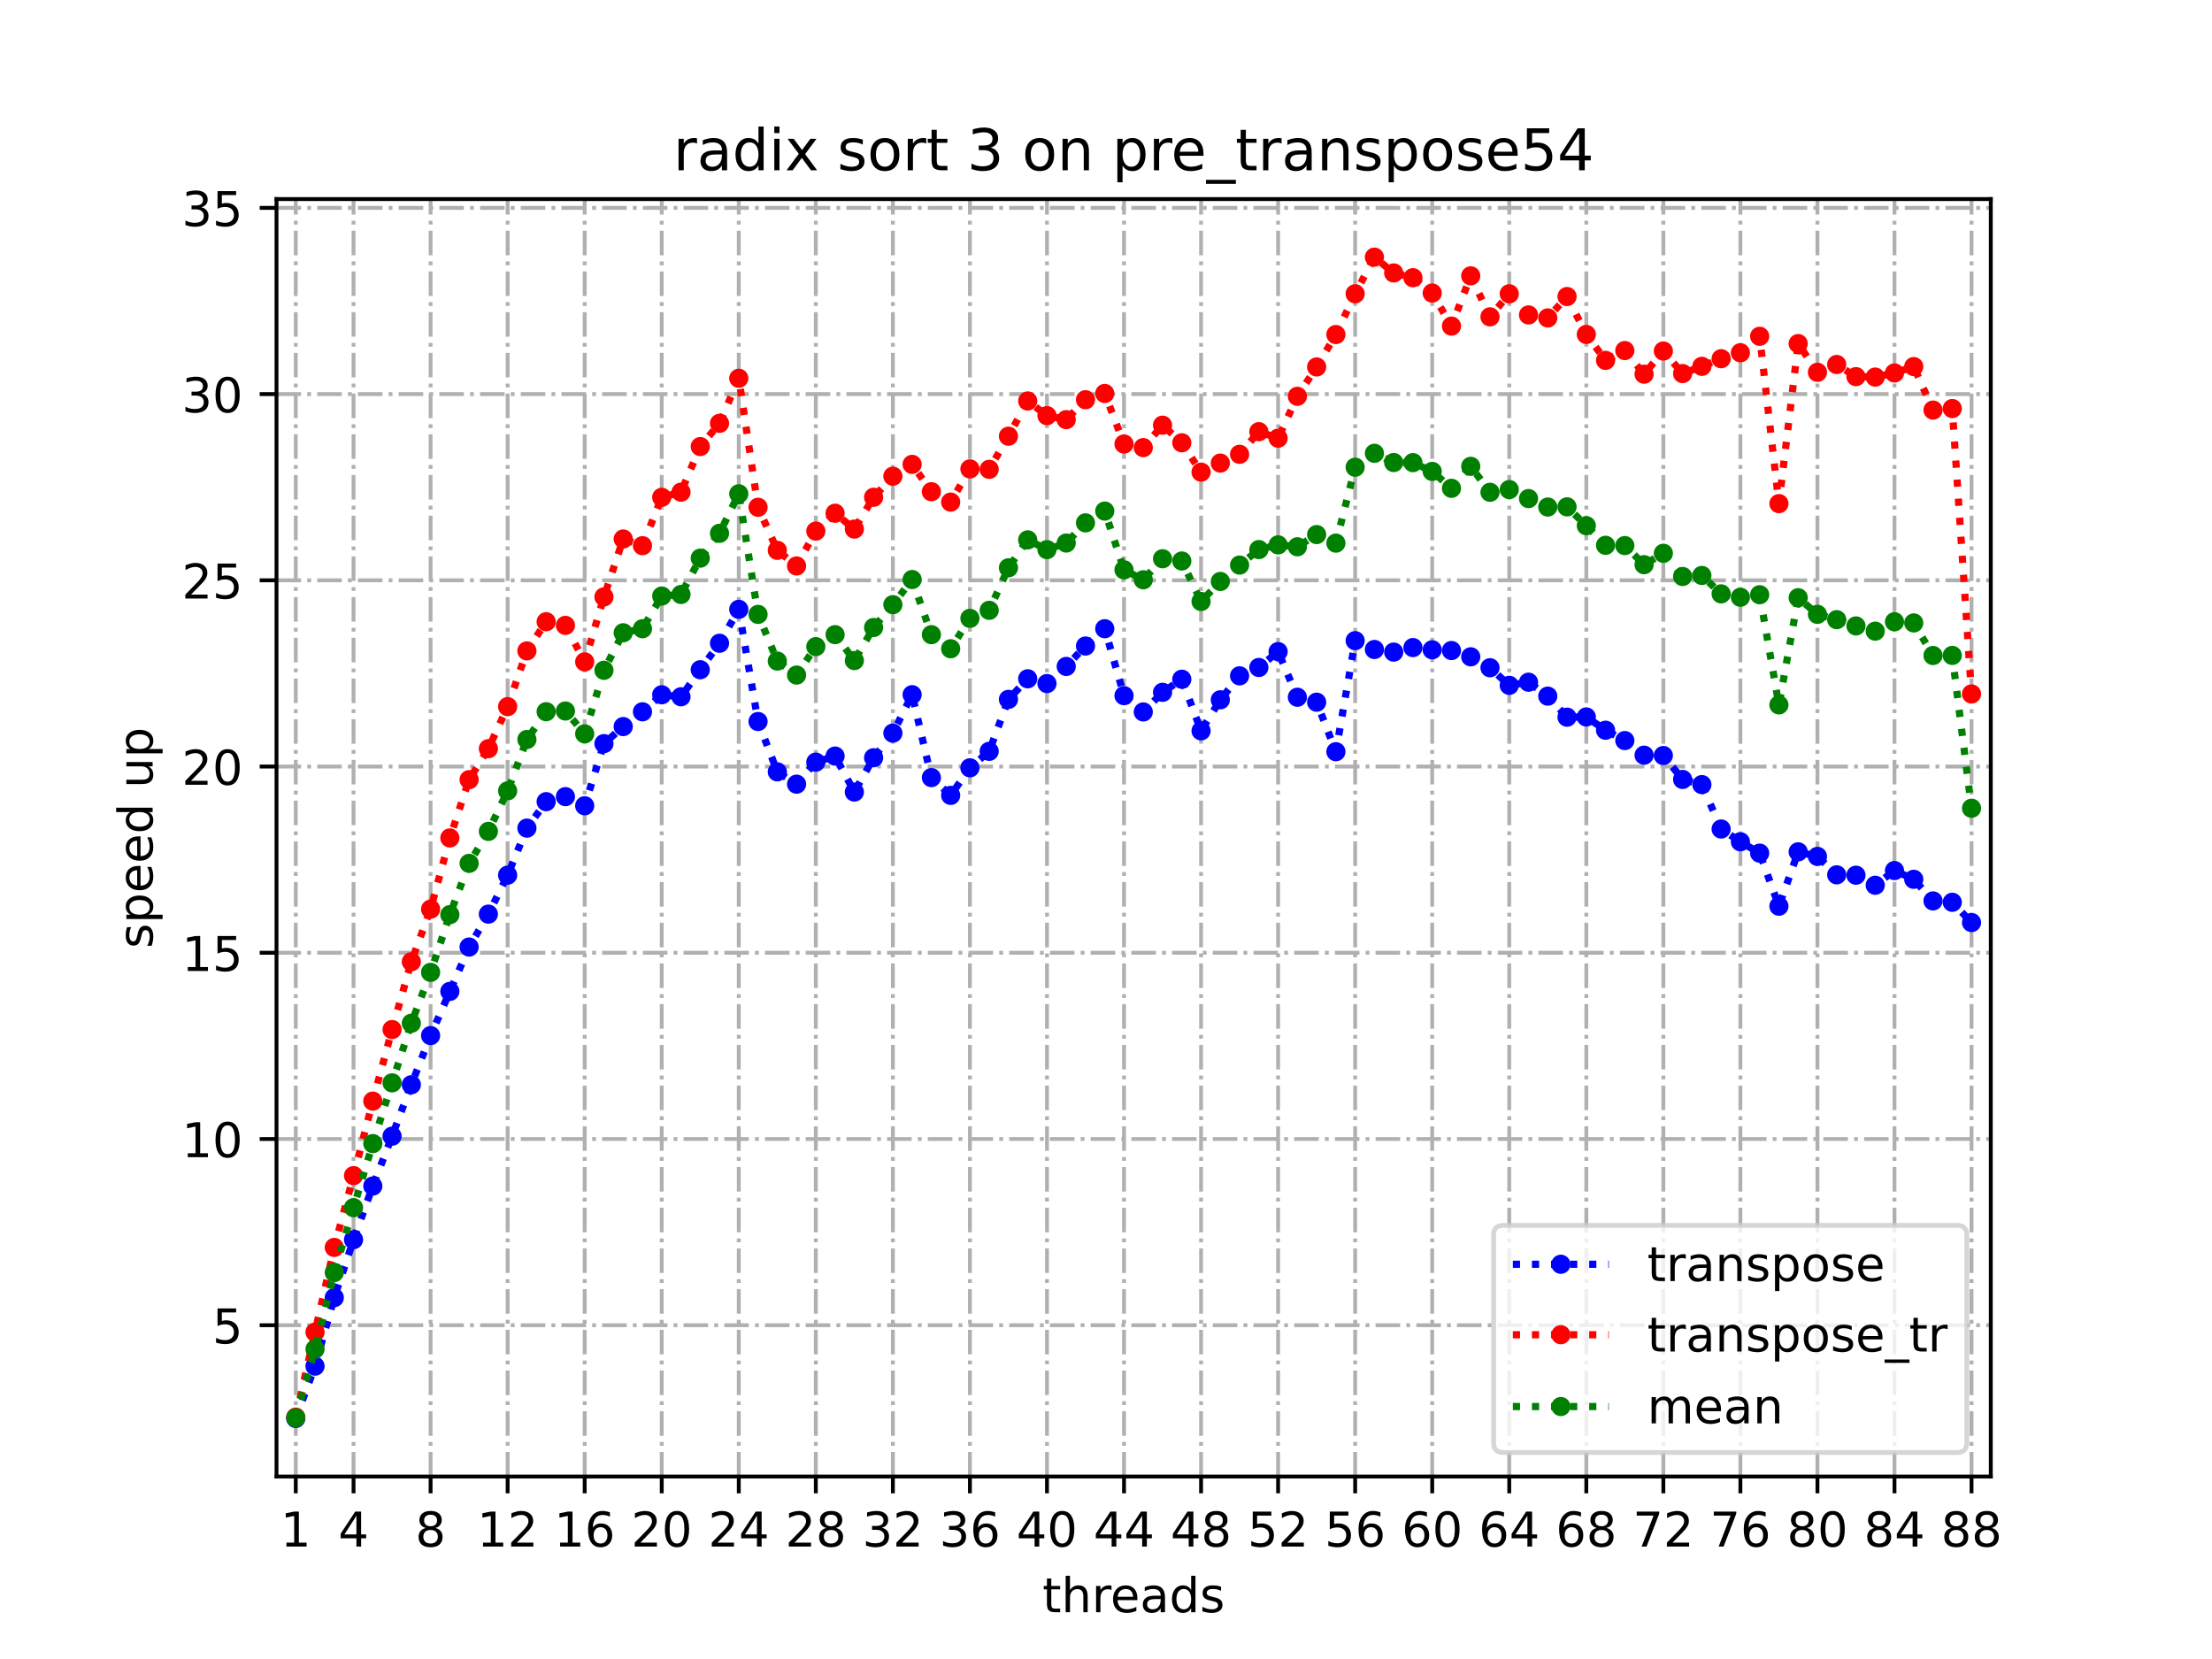 <?xml version="1.0" encoding="utf-8" standalone="no"?>
<!DOCTYPE svg PUBLIC "-//W3C//DTD SVG 1.1//EN"
  "http://www.w3.org/Graphics/SVG/1.1/DTD/svg11.dtd">
<!-- Created with matplotlib (https://matplotlib.org/) -->
<svg height="345.6pt" version="1.1" viewBox="0 0 460.8 345.6" width="460.8pt" xmlns="http://www.w3.org/2000/svg" xmlns:xlink="http://www.w3.org/1999/xlink">
 <defs>
  <style type="text/css">*{stroke-linecap:butt;stroke-linejoin:round;}</style>
 </defs>
 <g id="figure_1">
  <g id="patch_1">
   <path d="M 0 345.6 
L 460.8 345.6 
L 460.8 0 
L 0 0 
z
" style="fill:#ffffff;"/>
  </g>
  <g id="axes_1">
   <g id="patch_2">
    <path d="M 57.6 307.584 
L 414.72 307.584 
L 414.72 41.472 
L 57.6 41.472 
z
" style="fill:#ffffff;"/>
   </g>
   <g id="matplotlib.axis_1">
    <g id="xtick_1">
     <g id="line2d_1">
      <path clip-path="url(#pdb61dc1b08)" d="M 61.613 307.584 
L 61.613 41.472 
" style="fill:none;stroke:#b0b0b0;stroke-dasharray:5.12,1.28,0.8,1.28;stroke-dashoffset:0;stroke-width:0.8;"/>
     </g>
     <g id="line2d_2">
      <defs>
       <path d="M 0 0 
L 0 3.5 
" id="mfa26d399e7" style="stroke:#000000;stroke-width:0.8;"/>
      </defs>
      <g>
       <use style="stroke:#000000;stroke-width:0.8;" x="61.613" xlink:href="#mfa26d399e7" y="307.584"/>
      </g>
     </g>
     <g id="text_1">
      <!-- 1 -->
      <g transform="translate(58.431 322.182)scale(0.1 -0.1)">
       <defs>
        <path d="M 12.406 8.297 
L 28.516 8.297 
L 28.516 63.922 
L 10.984 60.406 
L 10.984 69.391 
L 28.422 72.906 
L 38.281 72.906 
L 38.281 8.297 
L 54.391 8.297 
L 54.391 0 
L 12.406 0 
z
" id="DejaVuSans-49"/>
       </defs>
       <use xlink:href="#DejaVuSans-49"/>
      </g>
     </g>
    </g>
    <g id="xtick_2">
     <g id="line2d_3">
      <path clip-path="url(#pdb61dc1b08)" d="M 73.65 307.584 
L 73.65 41.472 
" style="fill:none;stroke:#b0b0b0;stroke-dasharray:5.12,1.28,0.8,1.28;stroke-dashoffset:0;stroke-width:0.8;"/>
     </g>
     <g id="line2d_4">
      <g>
       <use style="stroke:#000000;stroke-width:0.8;" x="73.65" xlink:href="#mfa26d399e7" y="307.584"/>
      </g>
     </g>
     <g id="text_2">
      <!-- 4 -->
      <g transform="translate(70.469 322.182)scale(0.1 -0.1)">
       <defs>
        <path d="M 37.797 64.312 
L 12.891 25.391 
L 37.797 25.391 
z
M 35.203 72.906 
L 47.609 72.906 
L 47.609 25.391 
L 58.016 25.391 
L 58.016 17.188 
L 47.609 17.188 
L 47.609 0 
L 37.797 0 
L 37.797 17.188 
L 4.891 17.188 
L 4.891 26.703 
z
" id="DejaVuSans-52"/>
       </defs>
       <use xlink:href="#DejaVuSans-52"/>
      </g>
     </g>
    </g>
    <g id="xtick_3">
     <g id="line2d_5">
      <path clip-path="url(#pdb61dc1b08)" d="M 89.701 307.584 
L 89.701 41.472 
" style="fill:none;stroke:#b0b0b0;stroke-dasharray:5.12,1.28,0.8,1.28;stroke-dashoffset:0;stroke-width:0.8;"/>
     </g>
     <g id="line2d_6">
      <g>
       <use style="stroke:#000000;stroke-width:0.8;" x="89.701" xlink:href="#mfa26d399e7" y="307.584"/>
      </g>
     </g>
     <g id="text_3">
      <!-- 8 -->
      <g transform="translate(86.519 322.182)scale(0.1 -0.1)">
       <defs>
        <path d="M 31.781 34.625 
Q 24.75 34.625 20.719 30.859 
Q 16.703 27.094 16.703 20.516 
Q 16.703 13.922 20.719 10.156 
Q 24.75 6.391 31.781 6.391 
Q 38.812 6.391 42.859 10.172 
Q 46.922 13.969 46.922 20.516 
Q 46.922 27.094 42.891 30.859 
Q 38.875 34.625 31.781 34.625 
z
M 21.922 38.812 
Q 15.578 40.375 12.031 44.719 
Q 8.5 49.078 8.5 55.328 
Q 8.5 64.062 14.719 69.141 
Q 20.953 74.219 31.781 74.219 
Q 42.672 74.219 48.875 69.141 
Q 55.078 64.062 55.078 55.328 
Q 55.078 49.078 51.531 44.719 
Q 48 40.375 41.703 38.812 
Q 48.828 37.156 52.797 32.312 
Q 56.781 27.484 56.781 20.516 
Q 56.781 9.906 50.312 4.234 
Q 43.844 -1.422 31.781 -1.422 
Q 19.734 -1.422 13.25 4.234 
Q 6.781 9.906 6.781 20.516 
Q 6.781 27.484 10.781 32.312 
Q 14.797 37.156 21.922 38.812 
z
M 18.312 54.391 
Q 18.312 48.734 21.844 45.562 
Q 25.391 42.391 31.781 42.391 
Q 38.141 42.391 41.719 45.562 
Q 45.312 48.734 45.312 54.391 
Q 45.312 60.062 41.719 63.234 
Q 38.141 66.406 31.781 66.406 
Q 25.391 66.406 21.844 63.234 
Q 18.312 60.062 18.312 54.391 
z
" id="DejaVuSans-56"/>
       </defs>
       <use xlink:href="#DejaVuSans-56"/>
      </g>
     </g>
    </g>
    <g id="xtick_4">
     <g id="line2d_7">
      <path clip-path="url(#pdb61dc1b08)" d="M 105.751 307.584 
L 105.751 41.472 
" style="fill:none;stroke:#b0b0b0;stroke-dasharray:5.12,1.28,0.8,1.28;stroke-dashoffset:0;stroke-width:0.8;"/>
     </g>
     <g id="line2d_8">
      <g>
       <use style="stroke:#000000;stroke-width:0.8;" x="105.751" xlink:href="#mfa26d399e7" y="307.584"/>
      </g>
     </g>
     <g id="text_4">
      <!-- 12 -->
      <g transform="translate(99.389 322.182)scale(0.1 -0.1)">
       <defs>
        <path d="M 19.188 8.297 
L 53.609 8.297 
L 53.609 0 
L 7.328 0 
L 7.328 8.297 
Q 12.938 14.109 22.625 23.891 
Q 32.328 33.688 34.812 36.531 
Q 39.547 41.844 41.422 45.531 
Q 43.312 49.219 43.312 52.781 
Q 43.312 58.594 39.234 62.25 
Q 35.156 65.922 28.609 65.922 
Q 23.969 65.922 18.812 64.312 
Q 13.672 62.703 7.812 59.422 
L 7.812 69.391 
Q 13.766 71.781 18.938 73 
Q 24.125 74.219 28.422 74.219 
Q 39.75 74.219 46.484 68.547 
Q 53.219 62.891 53.219 53.422 
Q 53.219 48.922 51.531 44.891 
Q 49.859 40.875 45.406 35.406 
Q 44.188 33.984 37.641 27.219 
Q 31.109 20.453 19.188 8.297 
z
" id="DejaVuSans-50"/>
       </defs>
       <use xlink:href="#DejaVuSans-49"/>
       <use x="63.623" xlink:href="#DejaVuSans-50"/>
      </g>
     </g>
    </g>
    <g id="xtick_5">
     <g id="line2d_9">
      <path clip-path="url(#pdb61dc1b08)" d="M 121.801 307.584 
L 121.801 41.472 
" style="fill:none;stroke:#b0b0b0;stroke-dasharray:5.12,1.28,0.8,1.28;stroke-dashoffset:0;stroke-width:0.8;"/>
     </g>
     <g id="line2d_10">
      <g>
       <use style="stroke:#000000;stroke-width:0.8;" x="121.801" xlink:href="#mfa26d399e7" y="307.584"/>
      </g>
     </g>
     <g id="text_5">
      <!-- 16 -->
      <g transform="translate(115.439 322.182)scale(0.1 -0.1)">
       <defs>
        <path d="M 33.016 40.375 
Q 26.375 40.375 22.484 35.828 
Q 18.609 31.297 18.609 23.391 
Q 18.609 15.531 22.484 10.953 
Q 26.375 6.391 33.016 6.391 
Q 39.656 6.391 43.531 10.953 
Q 47.406 15.531 47.406 23.391 
Q 47.406 31.297 43.531 35.828 
Q 39.656 40.375 33.016 40.375 
z
M 52.594 71.297 
L 52.594 62.312 
Q 48.875 64.062 45.094 64.984 
Q 41.312 65.922 37.594 65.922 
Q 27.828 65.922 22.672 59.328 
Q 17.531 52.734 16.797 39.406 
Q 19.672 43.656 24.016 45.922 
Q 28.375 48.188 33.594 48.188 
Q 44.578 48.188 50.953 41.516 
Q 57.328 34.859 57.328 23.391 
Q 57.328 12.156 50.688 5.359 
Q 44.047 -1.422 33.016 -1.422 
Q 20.359 -1.422 13.672 8.266 
Q 6.984 17.969 6.984 36.375 
Q 6.984 53.656 15.188 63.938 
Q 23.391 74.219 37.203 74.219 
Q 40.922 74.219 44.703 73.484 
Q 48.484 72.75 52.594 71.297 
z
" id="DejaVuSans-54"/>
       </defs>
       <use xlink:href="#DejaVuSans-49"/>
       <use x="63.623" xlink:href="#DejaVuSans-54"/>
      </g>
     </g>
    </g>
    <g id="xtick_6">
     <g id="line2d_11">
      <path clip-path="url(#pdb61dc1b08)" d="M 137.852 307.584 
L 137.852 41.472 
" style="fill:none;stroke:#b0b0b0;stroke-dasharray:5.12,1.28,0.8,1.28;stroke-dashoffset:0;stroke-width:0.8;"/>
     </g>
     <g id="line2d_12">
      <g>
       <use style="stroke:#000000;stroke-width:0.8;" x="137.852" xlink:href="#mfa26d399e7" y="307.584"/>
      </g>
     </g>
     <g id="text_6">
      <!-- 20 -->
      <g transform="translate(131.489 322.182)scale(0.1 -0.1)">
       <defs>
        <path d="M 31.781 66.406 
Q 24.172 66.406 20.328 58.906 
Q 16.5 51.422 16.5 36.375 
Q 16.5 21.391 20.328 13.891 
Q 24.172 6.391 31.781 6.391 
Q 39.453 6.391 43.281 13.891 
Q 47.125 21.391 47.125 36.375 
Q 47.125 51.422 43.281 58.906 
Q 39.453 66.406 31.781 66.406 
z
M 31.781 74.219 
Q 44.047 74.219 50.516 64.516 
Q 56.984 54.828 56.984 36.375 
Q 56.984 17.969 50.516 8.266 
Q 44.047 -1.422 31.781 -1.422 
Q 19.531 -1.422 13.062 8.266 
Q 6.594 17.969 6.594 36.375 
Q 6.594 54.828 13.062 64.516 
Q 19.531 74.219 31.781 74.219 
z
" id="DejaVuSans-48"/>
       </defs>
       <use xlink:href="#DejaVuSans-50"/>
       <use x="63.623" xlink:href="#DejaVuSans-48"/>
      </g>
     </g>
    </g>
    <g id="xtick_7">
     <g id="line2d_13">
      <path clip-path="url(#pdb61dc1b08)" d="M 153.902 307.584 
L 153.902 41.472 
" style="fill:none;stroke:#b0b0b0;stroke-dasharray:5.12,1.28,0.8,1.28;stroke-dashoffset:0;stroke-width:0.8;"/>
     </g>
     <g id="line2d_14">
      <g>
       <use style="stroke:#000000;stroke-width:0.8;" x="153.902" xlink:href="#mfa26d399e7" y="307.584"/>
      </g>
     </g>
     <g id="text_7">
      <!-- 24 -->
      <g transform="translate(147.54 322.182)scale(0.1 -0.1)">
       <use xlink:href="#DejaVuSans-50"/>
       <use x="63.623" xlink:href="#DejaVuSans-52"/>
      </g>
     </g>
    </g>
    <g id="xtick_8">
     <g id="line2d_15">
      <path clip-path="url(#pdb61dc1b08)" d="M 169.952 307.584 
L 169.952 41.472 
" style="fill:none;stroke:#b0b0b0;stroke-dasharray:5.12,1.28,0.8,1.28;stroke-dashoffset:0;stroke-width:0.8;"/>
     </g>
     <g id="line2d_16">
      <g>
       <use style="stroke:#000000;stroke-width:0.8;" x="169.952" xlink:href="#mfa26d399e7" y="307.584"/>
      </g>
     </g>
     <g id="text_8">
      <!-- 28 -->
      <g transform="translate(163.59 322.182)scale(0.1 -0.1)">
       <use xlink:href="#DejaVuSans-50"/>
       <use x="63.623" xlink:href="#DejaVuSans-56"/>
      </g>
     </g>
    </g>
    <g id="xtick_9">
     <g id="line2d_17">
      <path clip-path="url(#pdb61dc1b08)" d="M 186.003 307.584 
L 186.003 41.472 
" style="fill:none;stroke:#b0b0b0;stroke-dasharray:5.12,1.28,0.8,1.28;stroke-dashoffset:0;stroke-width:0.8;"/>
     </g>
     <g id="line2d_18">
      <g>
       <use style="stroke:#000000;stroke-width:0.8;" x="186.003" xlink:href="#mfa26d399e7" y="307.584"/>
      </g>
     </g>
     <g id="text_9">
      <!-- 32 -->
      <g transform="translate(179.64 322.182)scale(0.1 -0.1)">
       <defs>
        <path d="M 40.578 39.312 
Q 47.656 37.797 51.625 33 
Q 55.609 28.219 55.609 21.188 
Q 55.609 10.406 48.188 4.484 
Q 40.766 -1.422 27.094 -1.422 
Q 22.516 -1.422 17.656 -0.516 
Q 12.797 0.391 7.625 2.203 
L 7.625 11.719 
Q 11.719 9.328 16.594 8.109 
Q 21.484 6.891 26.812 6.891 
Q 36.078 6.891 40.938 10.547 
Q 45.797 14.203 45.797 21.188 
Q 45.797 27.641 41.281 31.266 
Q 36.766 34.906 28.719 34.906 
L 20.219 34.906 
L 20.219 43.016 
L 29.109 43.016 
Q 36.375 43.016 40.234 45.922 
Q 44.094 48.828 44.094 54.297 
Q 44.094 59.906 40.109 62.906 
Q 36.141 65.922 28.719 65.922 
Q 24.656 65.922 20.016 65.031 
Q 15.375 64.156 9.812 62.312 
L 9.812 71.094 
Q 15.438 72.656 20.344 73.438 
Q 25.25 74.219 29.594 74.219 
Q 40.828 74.219 47.359 69.109 
Q 53.906 64.016 53.906 55.328 
Q 53.906 49.266 50.438 45.094 
Q 46.969 40.922 40.578 39.312 
z
" id="DejaVuSans-51"/>
       </defs>
       <use xlink:href="#DejaVuSans-51"/>
       <use x="63.623" xlink:href="#DejaVuSans-50"/>
      </g>
     </g>
    </g>
    <g id="xtick_10">
     <g id="line2d_19">
      <path clip-path="url(#pdb61dc1b08)" d="M 202.053 307.584 
L 202.053 41.472 
" style="fill:none;stroke:#b0b0b0;stroke-dasharray:5.12,1.28,0.8,1.28;stroke-dashoffset:0;stroke-width:0.8;"/>
     </g>
     <g id="line2d_20">
      <g>
       <use style="stroke:#000000;stroke-width:0.8;" x="202.053" xlink:href="#mfa26d399e7" y="307.584"/>
      </g>
     </g>
     <g id="text_10">
      <!-- 36 -->
      <g transform="translate(195.691 322.182)scale(0.1 -0.1)">
       <use xlink:href="#DejaVuSans-51"/>
       <use x="63.623" xlink:href="#DejaVuSans-54"/>
      </g>
     </g>
    </g>
    <g id="xtick_11">
     <g id="line2d_21">
      <path clip-path="url(#pdb61dc1b08)" d="M 218.103 307.584 
L 218.103 41.472 
" style="fill:none;stroke:#b0b0b0;stroke-dasharray:5.12,1.28,0.8,1.28;stroke-dashoffset:0;stroke-width:0.8;"/>
     </g>
     <g id="line2d_22">
      <g>
       <use style="stroke:#000000;stroke-width:0.8;" x="218.103" xlink:href="#mfa26d399e7" y="307.584"/>
      </g>
     </g>
     <g id="text_11">
      <!-- 40 -->
      <g transform="translate(211.741 322.182)scale(0.1 -0.1)">
       <use xlink:href="#DejaVuSans-52"/>
       <use x="63.623" xlink:href="#DejaVuSans-48"/>
      </g>
     </g>
    </g>
    <g id="xtick_12">
     <g id="line2d_23">
      <path clip-path="url(#pdb61dc1b08)" d="M 234.154 307.584 
L 234.154 41.472 
" style="fill:none;stroke:#b0b0b0;stroke-dasharray:5.12,1.28,0.8,1.28;stroke-dashoffset:0;stroke-width:0.8;"/>
     </g>
     <g id="line2d_24">
      <g>
       <use style="stroke:#000000;stroke-width:0.8;" x="234.154" xlink:href="#mfa26d399e7" y="307.584"/>
      </g>
     </g>
     <g id="text_12">
      <!-- 44 -->
      <g transform="translate(227.791 322.182)scale(0.1 -0.1)">
       <use xlink:href="#DejaVuSans-52"/>
       <use x="63.623" xlink:href="#DejaVuSans-52"/>
      </g>
     </g>
    </g>
    <g id="xtick_13">
     <g id="line2d_25">
      <path clip-path="url(#pdb61dc1b08)" d="M 250.204 307.584 
L 250.204 41.472 
" style="fill:none;stroke:#b0b0b0;stroke-dasharray:5.12,1.28,0.8,1.28;stroke-dashoffset:0;stroke-width:0.8;"/>
     </g>
     <g id="line2d_26">
      <g>
       <use style="stroke:#000000;stroke-width:0.8;" x="250.204" xlink:href="#mfa26d399e7" y="307.584"/>
      </g>
     </g>
     <g id="text_13">
      <!-- 48 -->
      <g transform="translate(243.842 322.182)scale(0.1 -0.1)">
       <use xlink:href="#DejaVuSans-52"/>
       <use x="63.623" xlink:href="#DejaVuSans-56"/>
      </g>
     </g>
    </g>
    <g id="xtick_14">
     <g id="line2d_27">
      <path clip-path="url(#pdb61dc1b08)" d="M 266.254 307.584 
L 266.254 41.472 
" style="fill:none;stroke:#b0b0b0;stroke-dasharray:5.12,1.28,0.8,1.28;stroke-dashoffset:0;stroke-width:0.8;"/>
     </g>
     <g id="line2d_28">
      <g>
       <use style="stroke:#000000;stroke-width:0.8;" x="266.254" xlink:href="#mfa26d399e7" y="307.584"/>
      </g>
     </g>
     <g id="text_14">
      <!-- 52 -->
      <g transform="translate(259.892 322.182)scale(0.1 -0.1)">
       <defs>
        <path d="M 10.797 72.906 
L 49.516 72.906 
L 49.516 64.594 
L 19.828 64.594 
L 19.828 46.734 
Q 21.969 47.469 24.109 47.828 
Q 26.266 48.188 28.422 48.188 
Q 40.625 48.188 47.75 41.5 
Q 54.891 34.812 54.891 23.391 
Q 54.891 11.625 47.562 5.094 
Q 40.234 -1.422 26.906 -1.422 
Q 22.312 -1.422 17.547 -0.641 
Q 12.797 0.141 7.719 1.703 
L 7.719 11.625 
Q 12.109 9.234 16.797 8.062 
Q 21.484 6.891 26.703 6.891 
Q 35.156 6.891 40.078 11.328 
Q 45.016 15.766 45.016 23.391 
Q 45.016 31 40.078 35.438 
Q 35.156 39.891 26.703 39.891 
Q 22.75 39.891 18.812 39.016 
Q 14.891 38.141 10.797 36.281 
z
" id="DejaVuSans-53"/>
       </defs>
       <use xlink:href="#DejaVuSans-53"/>
       <use x="63.623" xlink:href="#DejaVuSans-50"/>
      </g>
     </g>
    </g>
    <g id="xtick_15">
     <g id="line2d_29">
      <path clip-path="url(#pdb61dc1b08)" d="M 282.305 307.584 
L 282.305 41.472 
" style="fill:none;stroke:#b0b0b0;stroke-dasharray:5.12,1.28,0.8,1.28;stroke-dashoffset:0;stroke-width:0.8;"/>
     </g>
     <g id="line2d_30">
      <g>
       <use style="stroke:#000000;stroke-width:0.8;" x="282.305" xlink:href="#mfa26d399e7" y="307.584"/>
      </g>
     </g>
     <g id="text_15">
      <!-- 56 -->
      <g transform="translate(275.942 322.182)scale(0.1 -0.1)">
       <use xlink:href="#DejaVuSans-53"/>
       <use x="63.623" xlink:href="#DejaVuSans-54"/>
      </g>
     </g>
    </g>
    <g id="xtick_16">
     <g id="line2d_31">
      <path clip-path="url(#pdb61dc1b08)" d="M 298.355 307.584 
L 298.355 41.472 
" style="fill:none;stroke:#b0b0b0;stroke-dasharray:5.12,1.28,0.8,1.28;stroke-dashoffset:0;stroke-width:0.8;"/>
     </g>
     <g id="line2d_32">
      <g>
       <use style="stroke:#000000;stroke-width:0.8;" x="298.355" xlink:href="#mfa26d399e7" y="307.584"/>
      </g>
     </g>
     <g id="text_16">
      <!-- 60 -->
      <g transform="translate(291.993 322.182)scale(0.1 -0.1)">
       <use xlink:href="#DejaVuSans-54"/>
       <use x="63.623" xlink:href="#DejaVuSans-48"/>
      </g>
     </g>
    </g>
    <g id="xtick_17">
     <g id="line2d_33">
      <path clip-path="url(#pdb61dc1b08)" d="M 314.405 307.584 
L 314.405 41.472 
" style="fill:none;stroke:#b0b0b0;stroke-dasharray:5.12,1.28,0.8,1.28;stroke-dashoffset:0;stroke-width:0.8;"/>
     </g>
     <g id="line2d_34">
      <g>
       <use style="stroke:#000000;stroke-width:0.8;" x="314.405" xlink:href="#mfa26d399e7" y="307.584"/>
      </g>
     </g>
     <g id="text_17">
      <!-- 64 -->
      <g transform="translate(308.043 322.182)scale(0.1 -0.1)">
       <use xlink:href="#DejaVuSans-54"/>
       <use x="63.623" xlink:href="#DejaVuSans-52"/>
      </g>
     </g>
    </g>
    <g id="xtick_18">
     <g id="line2d_35">
      <path clip-path="url(#pdb61dc1b08)" d="M 330.456 307.584 
L 330.456 41.472 
" style="fill:none;stroke:#b0b0b0;stroke-dasharray:5.12,1.28,0.8,1.28;stroke-dashoffset:0;stroke-width:0.8;"/>
     </g>
     <g id="line2d_36">
      <g>
       <use style="stroke:#000000;stroke-width:0.8;" x="330.456" xlink:href="#mfa26d399e7" y="307.584"/>
      </g>
     </g>
     <g id="text_18">
      <!-- 68 -->
      <g transform="translate(324.093 322.182)scale(0.1 -0.1)">
       <use xlink:href="#DejaVuSans-54"/>
       <use x="63.623" xlink:href="#DejaVuSans-56"/>
      </g>
     </g>
    </g>
    <g id="xtick_19">
     <g id="line2d_37">
      <path clip-path="url(#pdb61dc1b08)" d="M 346.506 307.584 
L 346.506 41.472 
" style="fill:none;stroke:#b0b0b0;stroke-dasharray:5.12,1.28,0.8,1.28;stroke-dashoffset:0;stroke-width:0.8;"/>
     </g>
     <g id="line2d_38">
      <g>
       <use style="stroke:#000000;stroke-width:0.8;" x="346.506" xlink:href="#mfa26d399e7" y="307.584"/>
      </g>
     </g>
     <g id="text_19">
      <!-- 72 -->
      <g transform="translate(340.144 322.182)scale(0.1 -0.1)">
       <defs>
        <path d="M 8.203 72.906 
L 55.078 72.906 
L 55.078 68.703 
L 28.609 0 
L 18.312 0 
L 43.219 64.594 
L 8.203 64.594 
z
" id="DejaVuSans-55"/>
       </defs>
       <use xlink:href="#DejaVuSans-55"/>
       <use x="63.623" xlink:href="#DejaVuSans-50"/>
      </g>
     </g>
    </g>
    <g id="xtick_20">
     <g id="line2d_39">
      <path clip-path="url(#pdb61dc1b08)" d="M 362.556 307.584 
L 362.556 41.472 
" style="fill:none;stroke:#b0b0b0;stroke-dasharray:5.12,1.28,0.8,1.28;stroke-dashoffset:0;stroke-width:0.8;"/>
     </g>
     <g id="line2d_40">
      <g>
       <use style="stroke:#000000;stroke-width:0.8;" x="362.556" xlink:href="#mfa26d399e7" y="307.584"/>
      </g>
     </g>
     <g id="text_20">
      <!-- 76 -->
      <g transform="translate(356.194 322.182)scale(0.1 -0.1)">
       <use xlink:href="#DejaVuSans-55"/>
       <use x="63.623" xlink:href="#DejaVuSans-54"/>
      </g>
     </g>
    </g>
    <g id="xtick_21">
     <g id="line2d_41">
      <path clip-path="url(#pdb61dc1b08)" d="M 378.607 307.584 
L 378.607 41.472 
" style="fill:none;stroke:#b0b0b0;stroke-dasharray:5.12,1.28,0.8,1.28;stroke-dashoffset:0;stroke-width:0.8;"/>
     </g>
     <g id="line2d_42">
      <g>
       <use style="stroke:#000000;stroke-width:0.8;" x="378.607" xlink:href="#mfa26d399e7" y="307.584"/>
      </g>
     </g>
     <g id="text_21">
      <!-- 80 -->
      <g transform="translate(372.244 322.182)scale(0.1 -0.1)">
       <use xlink:href="#DejaVuSans-56"/>
       <use x="63.623" xlink:href="#DejaVuSans-48"/>
      </g>
     </g>
    </g>
    <g id="xtick_22">
     <g id="line2d_43">
      <path clip-path="url(#pdb61dc1b08)" d="M 394.657 307.584 
L 394.657 41.472 
" style="fill:none;stroke:#b0b0b0;stroke-dasharray:5.12,1.28,0.8,1.28;stroke-dashoffset:0;stroke-width:0.8;"/>
     </g>
     <g id="line2d_44">
      <g>
       <use style="stroke:#000000;stroke-width:0.8;" x="394.657" xlink:href="#mfa26d399e7" y="307.584"/>
      </g>
     </g>
     <g id="text_22">
      <!-- 84 -->
      <g transform="translate(388.295 322.182)scale(0.1 -0.1)">
       <use xlink:href="#DejaVuSans-56"/>
       <use x="63.623" xlink:href="#DejaVuSans-52"/>
      </g>
     </g>
    </g>
    <g id="xtick_23">
     <g id="line2d_45">
      <path clip-path="url(#pdb61dc1b08)" d="M 410.707 307.584 
L 410.707 41.472 
" style="fill:none;stroke:#b0b0b0;stroke-dasharray:5.12,1.28,0.8,1.28;stroke-dashoffset:0;stroke-width:0.8;"/>
     </g>
     <g id="line2d_46">
      <g>
       <use style="stroke:#000000;stroke-width:0.8;" x="410.707" xlink:href="#mfa26d399e7" y="307.584"/>
      </g>
     </g>
     <g id="text_23">
      <!-- 88 -->
      <g transform="translate(404.345 322.182)scale(0.1 -0.1)">
       <use xlink:href="#DejaVuSans-56"/>
       <use x="63.623" xlink:href="#DejaVuSans-56"/>
      </g>
     </g>
    </g>
    <g id="text_24">
     <!-- threads -->
     <g transform="translate(217.169 335.861)scale(0.1 -0.1)">
      <defs>
       <path d="M 18.312 70.219 
L 18.312 54.688 
L 36.812 54.688 
L 36.812 47.703 
L 18.312 47.703 
L 18.312 18.016 
Q 18.312 11.328 20.141 9.422 
Q 21.969 7.516 27.594 7.516 
L 36.812 7.516 
L 36.812 0 
L 27.594 0 
Q 17.188 0 13.234 3.875 
Q 9.281 7.766 9.281 18.016 
L 9.281 47.703 
L 2.688 47.703 
L 2.688 54.688 
L 9.281 54.688 
L 9.281 70.219 
z
" id="DejaVuSans-116"/>
       <path d="M 54.891 33.016 
L 54.891 0 
L 45.906 0 
L 45.906 32.719 
Q 45.906 40.484 42.875 44.328 
Q 39.844 48.188 33.797 48.188 
Q 26.516 48.188 22.312 43.547 
Q 18.109 38.922 18.109 30.906 
L 18.109 0 
L 9.078 0 
L 9.078 75.984 
L 18.109 75.984 
L 18.109 46.188 
Q 21.344 51.125 25.703 53.562 
Q 30.078 56 35.797 56 
Q 45.219 56 50.047 50.172 
Q 54.891 44.344 54.891 33.016 
z
" id="DejaVuSans-104"/>
       <path d="M 41.109 46.297 
Q 39.594 47.172 37.812 47.578 
Q 36.031 48 33.891 48 
Q 26.266 48 22.188 43.047 
Q 18.109 38.094 18.109 28.812 
L 18.109 0 
L 9.078 0 
L 9.078 54.688 
L 18.109 54.688 
L 18.109 46.188 
Q 20.953 51.172 25.484 53.578 
Q 30.031 56 36.531 56 
Q 37.453 56 38.578 55.875 
Q 39.703 55.766 41.062 55.516 
z
" id="DejaVuSans-114"/>
       <path d="M 56.203 29.594 
L 56.203 25.203 
L 14.891 25.203 
Q 15.484 15.922 20.484 11.062 
Q 25.484 6.203 34.422 6.203 
Q 39.594 6.203 44.453 7.469 
Q 49.312 8.734 54.109 11.281 
L 54.109 2.781 
Q 49.266 0.734 44.188 -0.344 
Q 39.109 -1.422 33.891 -1.422 
Q 20.797 -1.422 13.156 6.188 
Q 5.516 13.812 5.516 26.812 
Q 5.516 40.234 12.766 48.109 
Q 20.016 56 32.328 56 
Q 43.359 56 49.781 48.891 
Q 56.203 41.797 56.203 29.594 
z
M 47.219 32.234 
Q 47.125 39.594 43.094 43.984 
Q 39.062 48.391 32.422 48.391 
Q 24.906 48.391 20.391 44.141 
Q 15.875 39.891 15.188 32.172 
z
" id="DejaVuSans-101"/>
       <path d="M 34.281 27.484 
Q 23.391 27.484 19.188 25 
Q 14.984 22.516 14.984 16.5 
Q 14.984 11.719 18.141 8.906 
Q 21.297 6.109 26.703 6.109 
Q 34.188 6.109 38.703 11.406 
Q 43.219 16.703 43.219 25.484 
L 43.219 27.484 
z
M 52.203 31.203 
L 52.203 0 
L 43.219 0 
L 43.219 8.297 
Q 40.141 3.328 35.547 0.953 
Q 30.953 -1.422 24.312 -1.422 
Q 15.922 -1.422 10.953 3.297 
Q 6 8.016 6 15.922 
Q 6 25.141 12.172 29.828 
Q 18.359 34.516 30.609 34.516 
L 43.219 34.516 
L 43.219 35.406 
Q 43.219 41.609 39.141 45 
Q 35.062 48.391 27.688 48.391 
Q 23 48.391 18.547 47.266 
Q 14.109 46.141 10.016 43.891 
L 10.016 52.203 
Q 14.938 54.109 19.578 55.047 
Q 24.219 56 28.609 56 
Q 40.484 56 46.344 49.844 
Q 52.203 43.703 52.203 31.203 
z
" id="DejaVuSans-97"/>
       <path d="M 45.406 46.391 
L 45.406 75.984 
L 54.391 75.984 
L 54.391 0 
L 45.406 0 
L 45.406 8.203 
Q 42.578 3.328 38.25 0.953 
Q 33.938 -1.422 27.875 -1.422 
Q 17.969 -1.422 11.734 6.484 
Q 5.516 14.406 5.516 27.297 
Q 5.516 40.188 11.734 48.094 
Q 17.969 56 27.875 56 
Q 33.938 56 38.25 53.625 
Q 42.578 51.266 45.406 46.391 
z
M 14.797 27.297 
Q 14.797 17.391 18.875 11.75 
Q 22.953 6.109 30.078 6.109 
Q 37.203 6.109 41.297 11.75 
Q 45.406 17.391 45.406 27.297 
Q 45.406 37.203 41.297 42.844 
Q 37.203 48.484 30.078 48.484 
Q 22.953 48.484 18.875 42.844 
Q 14.797 37.203 14.797 27.297 
z
" id="DejaVuSans-100"/>
       <path d="M 44.281 53.078 
L 44.281 44.578 
Q 40.484 46.531 36.375 47.5 
Q 32.281 48.484 27.875 48.484 
Q 21.188 48.484 17.844 46.438 
Q 14.5 44.391 14.5 40.281 
Q 14.5 37.156 16.891 35.375 
Q 19.281 33.594 26.516 31.984 
L 29.594 31.297 
Q 39.156 29.25 43.188 25.516 
Q 47.219 21.781 47.219 15.094 
Q 47.219 7.469 41.188 3.016 
Q 35.156 -1.422 24.609 -1.422 
Q 20.219 -1.422 15.453 -0.562 
Q 10.688 0.297 5.422 2 
L 5.422 11.281 
Q 10.406 8.688 15.234 7.391 
Q 20.062 6.109 24.812 6.109 
Q 31.156 6.109 34.562 8.281 
Q 37.984 10.453 37.984 14.406 
Q 37.984 18.062 35.516 20.016 
Q 33.062 21.969 24.703 23.781 
L 21.578 24.516 
Q 13.234 26.266 9.516 29.906 
Q 5.812 33.547 5.812 39.891 
Q 5.812 47.609 11.281 51.797 
Q 16.75 56 26.812 56 
Q 31.781 56 36.172 55.266 
Q 40.578 54.547 44.281 53.078 
z
" id="DejaVuSans-115"/>
      </defs>
      <use xlink:href="#DejaVuSans-116"/>
      <use x="39.209" xlink:href="#DejaVuSans-104"/>
      <use x="102.588" xlink:href="#DejaVuSans-114"/>
      <use x="141.451" xlink:href="#DejaVuSans-101"/>
      <use x="202.975" xlink:href="#DejaVuSans-97"/>
      <use x="264.254" xlink:href="#DejaVuSans-100"/>
      <use x="327.73" xlink:href="#DejaVuSans-115"/>
     </g>
    </g>
   </g>
   <g id="matplotlib.axis_2">
    <g id="ytick_1">
     <g id="line2d_47">
      <path clip-path="url(#pdb61dc1b08)" d="M 57.6 276.064 
L 414.72 276.064 
" style="fill:none;stroke:#b0b0b0;stroke-dasharray:5.12,1.28,0.8,1.28;stroke-dashoffset:0;stroke-width:0.8;"/>
     </g>
     <g id="line2d_48">
      <defs>
       <path d="M 0 0 
L -3.5 0 
" id="mc04afcc9f7" style="stroke:#000000;stroke-width:0.8;"/>
      </defs>
      <g>
       <use style="stroke:#000000;stroke-width:0.8;" x="57.6" xlink:href="#mc04afcc9f7" y="276.064"/>
      </g>
     </g>
     <g id="text_25">
      <!-- 5 -->
      <g transform="translate(44.237 279.863)scale(0.1 -0.1)">
       <use xlink:href="#DejaVuSans-53"/>
      </g>
     </g>
    </g>
    <g id="ytick_2">
     <g id="line2d_49">
      <path clip-path="url(#pdb61dc1b08)" d="M 57.6 237.27 
L 414.72 237.27 
" style="fill:none;stroke:#b0b0b0;stroke-dasharray:5.12,1.28,0.8,1.28;stroke-dashoffset:0;stroke-width:0.8;"/>
     </g>
     <g id="line2d_50">
      <g>
       <use style="stroke:#000000;stroke-width:0.8;" x="57.6" xlink:href="#mc04afcc9f7" y="237.27"/>
      </g>
     </g>
     <g id="text_26">
      <!-- 10 -->
      <g transform="translate(37.875 241.07)scale(0.1 -0.1)">
       <use xlink:href="#DejaVuSans-49"/>
       <use x="63.623" xlink:href="#DejaVuSans-48"/>
      </g>
     </g>
    </g>
    <g id="ytick_3">
     <g id="line2d_51">
      <path clip-path="url(#pdb61dc1b08)" d="M 57.6 198.477 
L 414.72 198.477 
" style="fill:none;stroke:#b0b0b0;stroke-dasharray:5.12,1.28,0.8,1.28;stroke-dashoffset:0;stroke-width:0.8;"/>
     </g>
     <g id="line2d_52">
      <g>
       <use style="stroke:#000000;stroke-width:0.8;" x="57.6" xlink:href="#mc04afcc9f7" y="198.477"/>
      </g>
     </g>
     <g id="text_27">
      <!-- 15 -->
      <g transform="translate(37.875 202.276)scale(0.1 -0.1)">
       <use xlink:href="#DejaVuSans-49"/>
       <use x="63.623" xlink:href="#DejaVuSans-53"/>
      </g>
     </g>
    </g>
    <g id="ytick_4">
     <g id="line2d_53">
      <path clip-path="url(#pdb61dc1b08)" d="M 57.6 159.683 
L 414.72 159.683 
" style="fill:none;stroke:#b0b0b0;stroke-dasharray:5.12,1.28,0.8,1.28;stroke-dashoffset:0;stroke-width:0.8;"/>
     </g>
     <g id="line2d_54">
      <g>
       <use style="stroke:#000000;stroke-width:0.8;" x="57.6" xlink:href="#mc04afcc9f7" y="159.683"/>
      </g>
     </g>
     <g id="text_28">
      <!-- 20 -->
      <g transform="translate(37.875 163.482)scale(0.1 -0.1)">
       <use xlink:href="#DejaVuSans-50"/>
       <use x="63.623" xlink:href="#DejaVuSans-48"/>
      </g>
     </g>
    </g>
    <g id="ytick_5">
     <g id="line2d_55">
      <path clip-path="url(#pdb61dc1b08)" d="M 57.6 120.889 
L 414.72 120.889 
" style="fill:none;stroke:#b0b0b0;stroke-dasharray:5.12,1.28,0.8,1.28;stroke-dashoffset:0;stroke-width:0.8;"/>
     </g>
     <g id="line2d_56">
      <g>
       <use style="stroke:#000000;stroke-width:0.8;" x="57.6" xlink:href="#mc04afcc9f7" y="120.889"/>
      </g>
     </g>
     <g id="text_29">
      <!-- 25 -->
      <g transform="translate(37.875 124.689)scale(0.1 -0.1)">
       <use xlink:href="#DejaVuSans-50"/>
       <use x="63.623" xlink:href="#DejaVuSans-53"/>
      </g>
     </g>
    </g>
    <g id="ytick_6">
     <g id="line2d_57">
      <path clip-path="url(#pdb61dc1b08)" d="M 57.6 82.096 
L 414.72 82.096 
" style="fill:none;stroke:#b0b0b0;stroke-dasharray:5.12,1.28,0.8,1.28;stroke-dashoffset:0;stroke-width:0.8;"/>
     </g>
     <g id="line2d_58">
      <g>
       <use style="stroke:#000000;stroke-width:0.8;" x="57.6" xlink:href="#mc04afcc9f7" y="82.096"/>
      </g>
     </g>
     <g id="text_30">
      <!-- 30 -->
      <g transform="translate(37.875 85.895)scale(0.1 -0.1)">
       <use xlink:href="#DejaVuSans-51"/>
       <use x="63.623" xlink:href="#DejaVuSans-48"/>
      </g>
     </g>
    </g>
    <g id="ytick_7">
     <g id="line2d_59">
      <path clip-path="url(#pdb61dc1b08)" d="M 57.6 43.302 
L 414.72 43.302 
" style="fill:none;stroke:#b0b0b0;stroke-dasharray:5.12,1.28,0.8,1.28;stroke-dashoffset:0;stroke-width:0.8;"/>
     </g>
     <g id="line2d_60">
      <g>
       <use style="stroke:#000000;stroke-width:0.8;" x="57.6" xlink:href="#mc04afcc9f7" y="43.302"/>
      </g>
     </g>
     <g id="text_31">
      <!-- 35 -->
      <g transform="translate(37.875 47.101)scale(0.1 -0.1)">
       <use xlink:href="#DejaVuSans-51"/>
       <use x="63.623" xlink:href="#DejaVuSans-53"/>
      </g>
     </g>
    </g>
    <g id="text_32">
     <!-- speed up -->
     <g transform="translate(31.795 197.566)rotate(-90)scale(0.1 -0.1)">
      <defs>
       <path d="M 18.109 8.203 
L 18.109 -20.797 
L 9.078 -20.797 
L 9.078 54.688 
L 18.109 54.688 
L 18.109 46.391 
Q 20.953 51.266 25.266 53.625 
Q 29.594 56 35.594 56 
Q 45.562 56 51.781 48.094 
Q 58.016 40.188 58.016 27.297 
Q 58.016 14.406 51.781 6.484 
Q 45.562 -1.422 35.594 -1.422 
Q 29.594 -1.422 25.266 0.953 
Q 20.953 3.328 18.109 8.203 
z
M 48.688 27.297 
Q 48.688 37.203 44.609 42.844 
Q 40.531 48.484 33.406 48.484 
Q 26.266 48.484 22.188 42.844 
Q 18.109 37.203 18.109 27.297 
Q 18.109 17.391 22.188 11.75 
Q 26.266 6.109 33.406 6.109 
Q 40.531 6.109 44.609 11.75 
Q 48.688 17.391 48.688 27.297 
z
" id="DejaVuSans-112"/>
       <path id="DejaVuSans-32"/>
       <path d="M 8.5 21.578 
L 8.5 54.688 
L 17.484 54.688 
L 17.484 21.922 
Q 17.484 14.156 20.5 10.266 
Q 23.531 6.391 29.594 6.391 
Q 36.859 6.391 41.078 11.031 
Q 45.312 15.672 45.312 23.688 
L 45.312 54.688 
L 54.297 54.688 
L 54.297 0 
L 45.312 0 
L 45.312 8.406 
Q 42.047 3.422 37.719 1 
Q 33.406 -1.422 27.688 -1.422 
Q 18.266 -1.422 13.375 4.438 
Q 8.5 10.297 8.5 21.578 
z
M 31.109 56 
z
" id="DejaVuSans-117"/>
      </defs>
      <use xlink:href="#DejaVuSans-115"/>
      <use x="52.1" xlink:href="#DejaVuSans-112"/>
      <use x="115.576" xlink:href="#DejaVuSans-101"/>
      <use x="177.1" xlink:href="#DejaVuSans-101"/>
      <use x="238.623" xlink:href="#DejaVuSans-100"/>
      <use x="302.1" xlink:href="#DejaVuSans-32"/>
      <use x="333.887" xlink:href="#DejaVuSans-117"/>
      <use x="397.266" xlink:href="#DejaVuSans-112"/>
     </g>
    </g>
   </g>
   <g id="line2d_61">
    <path clip-path="url(#pdb61dc1b08)" d="M 61.613 295.488 
L 65.625 284.592 
L 69.638 270.319 
L 73.65 258.256 
L 77.663 247.07 
L 81.676 236.686 
L 85.688 225.972 
L 89.701 215.731 
L 93.713 206.524 
L 97.726 197.285 
L 101.738 190.429 
L 105.751 182.306 
L 109.764 172.51 
L 113.776 167.002 
L 117.789 165.954 
L 121.801 167.855 
L 125.814 154.913 
L 129.827 151.36 
L 133.839 148.28 
L 137.852 144.737 
L 141.864 145.151 
L 145.877 139.518 
L 149.889 134.001 
L 153.902 126.938 
L 157.915 150.303 
L 161.927 160.787 
L 165.94 163.356 
L 169.952 158.772 
L 173.965 157.504 
L 177.978 164.998 
L 181.99 157.851 
L 186.003 152.724 
L 190.015 144.718 
L 194.028 161.99 
L 198.04 165.692 
L 202.053 159.951 
L 206.066 156.514 
L 210.078 145.692 
L 214.091 141.402 
L 218.103 142.395 
L 222.116 138.83 
L 226.129 134.577 
L 230.141 130.97 
L 234.154 144.921 
L 238.166 148.31 
L 242.179 144.222 
L 246.191 141.496 
L 250.204 152.247 
L 254.217 145.782 
L 258.229 140.79 
L 262.242 139.047 
L 266.254 135.74 
L 270.267 145.247 
L 274.28 146.279 
L 278.292 156.594 
L 282.305 133.462 
L 286.317 135.299 
L 290.33 135.844 
L 294.342 134.902 
L 298.355 135.367 
L 302.368 135.519 
L 306.38 136.826 
L 310.393 139.103 
L 314.405 142.771 
L 318.418 142.114 
L 322.431 145.02 
L 326.443 149.402 
L 330.456 149.356 
L 334.468 152.121 
L 338.481 154.273 
L 342.493 157.318 
L 346.506 157.389 
L 350.519 162.372 
L 354.531 163.445 
L 358.544 172.7 
L 362.556 175.353 
L 366.569 177.726 
L 370.582 188.776 
L 374.594 177.452 
L 378.607 178.404 
L 382.619 182.243 
L 386.632 182.321 
L 390.644 184.415 
L 394.657 181.354 
L 398.67 183.173 
L 402.682 187.678 
L 406.695 187.962 
L 410.707 192.181 
" style="fill:none;stroke:#0000ff;stroke-dasharray:1.5,2.475;stroke-dashoffset:0;stroke-width:1.5;"/>
    <defs>
     <path d="M 0 1.5 
C 0.398 1.5 0.779 1.342 1.061 1.061 
C 1.342 0.779 1.5 0.398 1.5 0 
C 1.5 -0.398 1.342 -0.779 1.061 -1.061 
C 0.779 -1.342 0.398 -1.5 0 -1.5 
C -0.398 -1.5 -0.779 -1.342 -1.061 -1.061 
C -1.342 -0.779 -1.5 -0.398 -1.5 0 
C -1.5 0.398 -1.342 0.779 -1.061 1.061 
C -0.779 1.342 -0.398 1.5 0 1.5 
z
" id="mbe5cb1a256" style="stroke:#0000ff;"/>
    </defs>
    <g clip-path="url(#pdb61dc1b08)">
     <use style="fill:#0000ff;stroke:#0000ff;" x="61.613" xlink:href="#mbe5cb1a256" y="295.488"/>
     <use style="fill:#0000ff;stroke:#0000ff;" x="65.625" xlink:href="#mbe5cb1a256" y="284.592"/>
     <use style="fill:#0000ff;stroke:#0000ff;" x="69.638" xlink:href="#mbe5cb1a256" y="270.319"/>
     <use style="fill:#0000ff;stroke:#0000ff;" x="73.65" xlink:href="#mbe5cb1a256" y="258.256"/>
     <use style="fill:#0000ff;stroke:#0000ff;" x="77.663" xlink:href="#mbe5cb1a256" y="247.07"/>
     <use style="fill:#0000ff;stroke:#0000ff;" x="81.676" xlink:href="#mbe5cb1a256" y="236.686"/>
     <use style="fill:#0000ff;stroke:#0000ff;" x="85.688" xlink:href="#mbe5cb1a256" y="225.972"/>
     <use style="fill:#0000ff;stroke:#0000ff;" x="89.701" xlink:href="#mbe5cb1a256" y="215.731"/>
     <use style="fill:#0000ff;stroke:#0000ff;" x="93.713" xlink:href="#mbe5cb1a256" y="206.524"/>
     <use style="fill:#0000ff;stroke:#0000ff;" x="97.726" xlink:href="#mbe5cb1a256" y="197.285"/>
     <use style="fill:#0000ff;stroke:#0000ff;" x="101.738" xlink:href="#mbe5cb1a256" y="190.429"/>
     <use style="fill:#0000ff;stroke:#0000ff;" x="105.751" xlink:href="#mbe5cb1a256" y="182.306"/>
     <use style="fill:#0000ff;stroke:#0000ff;" x="109.764" xlink:href="#mbe5cb1a256" y="172.51"/>
     <use style="fill:#0000ff;stroke:#0000ff;" x="113.776" xlink:href="#mbe5cb1a256" y="167.002"/>
     <use style="fill:#0000ff;stroke:#0000ff;" x="117.789" xlink:href="#mbe5cb1a256" y="165.954"/>
     <use style="fill:#0000ff;stroke:#0000ff;" x="121.801" xlink:href="#mbe5cb1a256" y="167.855"/>
     <use style="fill:#0000ff;stroke:#0000ff;" x="125.814" xlink:href="#mbe5cb1a256" y="154.913"/>
     <use style="fill:#0000ff;stroke:#0000ff;" x="129.827" xlink:href="#mbe5cb1a256" y="151.36"/>
     <use style="fill:#0000ff;stroke:#0000ff;" x="133.839" xlink:href="#mbe5cb1a256" y="148.28"/>
     <use style="fill:#0000ff;stroke:#0000ff;" x="137.852" xlink:href="#mbe5cb1a256" y="144.737"/>
     <use style="fill:#0000ff;stroke:#0000ff;" x="141.864" xlink:href="#mbe5cb1a256" y="145.151"/>
     <use style="fill:#0000ff;stroke:#0000ff;" x="145.877" xlink:href="#mbe5cb1a256" y="139.518"/>
     <use style="fill:#0000ff;stroke:#0000ff;" x="149.889" xlink:href="#mbe5cb1a256" y="134.001"/>
     <use style="fill:#0000ff;stroke:#0000ff;" x="153.902" xlink:href="#mbe5cb1a256" y="126.938"/>
     <use style="fill:#0000ff;stroke:#0000ff;" x="157.915" xlink:href="#mbe5cb1a256" y="150.303"/>
     <use style="fill:#0000ff;stroke:#0000ff;" x="161.927" xlink:href="#mbe5cb1a256" y="160.787"/>
     <use style="fill:#0000ff;stroke:#0000ff;" x="165.94" xlink:href="#mbe5cb1a256" y="163.356"/>
     <use style="fill:#0000ff;stroke:#0000ff;" x="169.952" xlink:href="#mbe5cb1a256" y="158.772"/>
     <use style="fill:#0000ff;stroke:#0000ff;" x="173.965" xlink:href="#mbe5cb1a256" y="157.504"/>
     <use style="fill:#0000ff;stroke:#0000ff;" x="177.978" xlink:href="#mbe5cb1a256" y="164.998"/>
     <use style="fill:#0000ff;stroke:#0000ff;" x="181.99" xlink:href="#mbe5cb1a256" y="157.851"/>
     <use style="fill:#0000ff;stroke:#0000ff;" x="186.003" xlink:href="#mbe5cb1a256" y="152.724"/>
     <use style="fill:#0000ff;stroke:#0000ff;" x="190.015" xlink:href="#mbe5cb1a256" y="144.718"/>
     <use style="fill:#0000ff;stroke:#0000ff;" x="194.028" xlink:href="#mbe5cb1a256" y="161.99"/>
     <use style="fill:#0000ff;stroke:#0000ff;" x="198.04" xlink:href="#mbe5cb1a256" y="165.692"/>
     <use style="fill:#0000ff;stroke:#0000ff;" x="202.053" xlink:href="#mbe5cb1a256" y="159.951"/>
     <use style="fill:#0000ff;stroke:#0000ff;" x="206.066" xlink:href="#mbe5cb1a256" y="156.514"/>
     <use style="fill:#0000ff;stroke:#0000ff;" x="210.078" xlink:href="#mbe5cb1a256" y="145.692"/>
     <use style="fill:#0000ff;stroke:#0000ff;" x="214.091" xlink:href="#mbe5cb1a256" y="141.402"/>
     <use style="fill:#0000ff;stroke:#0000ff;" x="218.103" xlink:href="#mbe5cb1a256" y="142.395"/>
     <use style="fill:#0000ff;stroke:#0000ff;" x="222.116" xlink:href="#mbe5cb1a256" y="138.83"/>
     <use style="fill:#0000ff;stroke:#0000ff;" x="226.129" xlink:href="#mbe5cb1a256" y="134.577"/>
     <use style="fill:#0000ff;stroke:#0000ff;" x="230.141" xlink:href="#mbe5cb1a256" y="130.97"/>
     <use style="fill:#0000ff;stroke:#0000ff;" x="234.154" xlink:href="#mbe5cb1a256" y="144.921"/>
     <use style="fill:#0000ff;stroke:#0000ff;" x="238.166" xlink:href="#mbe5cb1a256" y="148.31"/>
     <use style="fill:#0000ff;stroke:#0000ff;" x="242.179" xlink:href="#mbe5cb1a256" y="144.222"/>
     <use style="fill:#0000ff;stroke:#0000ff;" x="246.191" xlink:href="#mbe5cb1a256" y="141.496"/>
     <use style="fill:#0000ff;stroke:#0000ff;" x="250.204" xlink:href="#mbe5cb1a256" y="152.247"/>
     <use style="fill:#0000ff;stroke:#0000ff;" x="254.217" xlink:href="#mbe5cb1a256" y="145.782"/>
     <use style="fill:#0000ff;stroke:#0000ff;" x="258.229" xlink:href="#mbe5cb1a256" y="140.79"/>
     <use style="fill:#0000ff;stroke:#0000ff;" x="262.242" xlink:href="#mbe5cb1a256" y="139.047"/>
     <use style="fill:#0000ff;stroke:#0000ff;" x="266.254" xlink:href="#mbe5cb1a256" y="135.74"/>
     <use style="fill:#0000ff;stroke:#0000ff;" x="270.267" xlink:href="#mbe5cb1a256" y="145.247"/>
     <use style="fill:#0000ff;stroke:#0000ff;" x="274.28" xlink:href="#mbe5cb1a256" y="146.279"/>
     <use style="fill:#0000ff;stroke:#0000ff;" x="278.292" xlink:href="#mbe5cb1a256" y="156.594"/>
     <use style="fill:#0000ff;stroke:#0000ff;" x="282.305" xlink:href="#mbe5cb1a256" y="133.462"/>
     <use style="fill:#0000ff;stroke:#0000ff;" x="286.317" xlink:href="#mbe5cb1a256" y="135.299"/>
     <use style="fill:#0000ff;stroke:#0000ff;" x="290.33" xlink:href="#mbe5cb1a256" y="135.844"/>
     <use style="fill:#0000ff;stroke:#0000ff;" x="294.342" xlink:href="#mbe5cb1a256" y="134.902"/>
     <use style="fill:#0000ff;stroke:#0000ff;" x="298.355" xlink:href="#mbe5cb1a256" y="135.367"/>
     <use style="fill:#0000ff;stroke:#0000ff;" x="302.368" xlink:href="#mbe5cb1a256" y="135.519"/>
     <use style="fill:#0000ff;stroke:#0000ff;" x="306.38" xlink:href="#mbe5cb1a256" y="136.826"/>
     <use style="fill:#0000ff;stroke:#0000ff;" x="310.393" xlink:href="#mbe5cb1a256" y="139.103"/>
     <use style="fill:#0000ff;stroke:#0000ff;" x="314.405" xlink:href="#mbe5cb1a256" y="142.771"/>
     <use style="fill:#0000ff;stroke:#0000ff;" x="318.418" xlink:href="#mbe5cb1a256" y="142.114"/>
     <use style="fill:#0000ff;stroke:#0000ff;" x="322.431" xlink:href="#mbe5cb1a256" y="145.02"/>
     <use style="fill:#0000ff;stroke:#0000ff;" x="326.443" xlink:href="#mbe5cb1a256" y="149.402"/>
     <use style="fill:#0000ff;stroke:#0000ff;" x="330.456" xlink:href="#mbe5cb1a256" y="149.356"/>
     <use style="fill:#0000ff;stroke:#0000ff;" x="334.468" xlink:href="#mbe5cb1a256" y="152.121"/>
     <use style="fill:#0000ff;stroke:#0000ff;" x="338.481" xlink:href="#mbe5cb1a256" y="154.273"/>
     <use style="fill:#0000ff;stroke:#0000ff;" x="342.493" xlink:href="#mbe5cb1a256" y="157.318"/>
     <use style="fill:#0000ff;stroke:#0000ff;" x="346.506" xlink:href="#mbe5cb1a256" y="157.389"/>
     <use style="fill:#0000ff;stroke:#0000ff;" x="350.519" xlink:href="#mbe5cb1a256" y="162.372"/>
     <use style="fill:#0000ff;stroke:#0000ff;" x="354.531" xlink:href="#mbe5cb1a256" y="163.445"/>
     <use style="fill:#0000ff;stroke:#0000ff;" x="358.544" xlink:href="#mbe5cb1a256" y="172.7"/>
     <use style="fill:#0000ff;stroke:#0000ff;" x="362.556" xlink:href="#mbe5cb1a256" y="175.353"/>
     <use style="fill:#0000ff;stroke:#0000ff;" x="366.569" xlink:href="#mbe5cb1a256" y="177.726"/>
     <use style="fill:#0000ff;stroke:#0000ff;" x="370.582" xlink:href="#mbe5cb1a256" y="188.776"/>
     <use style="fill:#0000ff;stroke:#0000ff;" x="374.594" xlink:href="#mbe5cb1a256" y="177.452"/>
     <use style="fill:#0000ff;stroke:#0000ff;" x="378.607" xlink:href="#mbe5cb1a256" y="178.404"/>
     <use style="fill:#0000ff;stroke:#0000ff;" x="382.619" xlink:href="#mbe5cb1a256" y="182.243"/>
     <use style="fill:#0000ff;stroke:#0000ff;" x="386.632" xlink:href="#mbe5cb1a256" y="182.321"/>
     <use style="fill:#0000ff;stroke:#0000ff;" x="390.644" xlink:href="#mbe5cb1a256" y="184.415"/>
     <use style="fill:#0000ff;stroke:#0000ff;" x="394.657" xlink:href="#mbe5cb1a256" y="181.354"/>
     <use style="fill:#0000ff;stroke:#0000ff;" x="398.67" xlink:href="#mbe5cb1a256" y="183.173"/>
     <use style="fill:#0000ff;stroke:#0000ff;" x="402.682" xlink:href="#mbe5cb1a256" y="187.678"/>
     <use style="fill:#0000ff;stroke:#0000ff;" x="406.695" xlink:href="#mbe5cb1a256" y="187.962"/>
     <use style="fill:#0000ff;stroke:#0000ff;" x="410.707" xlink:href="#mbe5cb1a256" y="192.181"/>
    </g>
   </g>
   <g id="line2d_62">
    <path clip-path="url(#pdb61dc1b08)" d="M 61.613 295.213 
L 65.625 277.508 
L 69.638 259.863 
L 73.65 244.904 
L 77.663 229.386 
L 81.676 214.473 
L 85.688 200.351 
L 89.701 189.392 
L 93.713 174.559 
L 97.726 162.417 
L 101.738 155.961 
L 105.751 147.202 
L 109.764 135.595 
L 113.776 129.517 
L 117.789 130.279 
L 121.801 137.884 
L 125.814 124.348 
L 129.827 112.278 
L 133.839 113.677 
L 137.852 103.596 
L 141.864 102.53 
L 145.877 93.028 
L 149.889 88.188 
L 153.902 78.8 
L 157.915 105.676 
L 161.927 114.643 
L 165.94 117.899 
L 169.952 110.64 
L 173.965 106.915 
L 177.978 110.216 
L 181.99 103.587 
L 186.003 99.202 
L 190.015 96.738 
L 194.028 102.433 
L 198.04 104.602 
L 202.053 97.685 
L 206.066 97.772 
L 210.078 90.87 
L 214.091 83.526 
L 218.103 86.591 
L 222.116 87.417 
L 226.129 83.271 
L 230.141 81.962 
L 234.154 92.491 
L 238.166 93.247 
L 242.179 88.574 
L 246.191 92.238 
L 250.204 98.352 
L 254.217 96.47 
L 258.229 94.64 
L 262.242 89.927 
L 266.254 91.279 
L 270.267 82.557 
L 274.28 76.442 
L 278.292 69.69 
L 282.305 61.2 
L 286.317 53.568 
L 290.33 56.861 
L 294.342 57.85 
L 298.355 61.049 
L 302.368 67.932 
L 306.38 57.462 
L 310.393 66.005 
L 314.405 61.207 
L 318.418 65.61 
L 322.431 66.228 
L 326.443 61.772 
L 330.456 69.669 
L 334.468 75.07 
L 338.481 73.029 
L 342.493 77.947 
L 346.506 73.124 
L 350.519 77.818 
L 354.531 76.315 
L 358.544 74.728 
L 362.556 73.485 
L 366.569 70.056 
L 370.582 104.914 
L 374.594 71.578 
L 378.607 77.556 
L 382.619 75.929 
L 386.632 78.461 
L 390.644 78.552 
L 394.657 77.694 
L 398.67 76.361 
L 402.682 85.429 
L 406.695 85.11 
L 410.707 144.561 
" style="fill:none;stroke:#ff0000;stroke-dasharray:1.5,2.475;stroke-dashoffset:0;stroke-width:1.5;"/>
    <defs>
     <path d="M 0 1.5 
C 0.398 1.5 0.779 1.342 1.061 1.061 
C 1.342 0.779 1.5 0.398 1.5 0 
C 1.5 -0.398 1.342 -0.779 1.061 -1.061 
C 0.779 -1.342 0.398 -1.5 0 -1.5 
C -0.398 -1.5 -0.779 -1.342 -1.061 -1.061 
C -1.342 -0.779 -1.5 -0.398 -1.5 0 
C -1.5 0.398 -1.342 0.779 -1.061 1.061 
C -0.779 1.342 -0.398 1.5 0 1.5 
z
" id="m319f7bec75" style="stroke:#ff0000;"/>
    </defs>
    <g clip-path="url(#pdb61dc1b08)">
     <use style="fill:#ff0000;stroke:#ff0000;" x="61.613" xlink:href="#m319f7bec75" y="295.213"/>
     <use style="fill:#ff0000;stroke:#ff0000;" x="65.625" xlink:href="#m319f7bec75" y="277.508"/>
     <use style="fill:#ff0000;stroke:#ff0000;" x="69.638" xlink:href="#m319f7bec75" y="259.863"/>
     <use style="fill:#ff0000;stroke:#ff0000;" x="73.65" xlink:href="#m319f7bec75" y="244.904"/>
     <use style="fill:#ff0000;stroke:#ff0000;" x="77.663" xlink:href="#m319f7bec75" y="229.386"/>
     <use style="fill:#ff0000;stroke:#ff0000;" x="81.676" xlink:href="#m319f7bec75" y="214.473"/>
     <use style="fill:#ff0000;stroke:#ff0000;" x="85.688" xlink:href="#m319f7bec75" y="200.351"/>
     <use style="fill:#ff0000;stroke:#ff0000;" x="89.701" xlink:href="#m319f7bec75" y="189.392"/>
     <use style="fill:#ff0000;stroke:#ff0000;" x="93.713" xlink:href="#m319f7bec75" y="174.559"/>
     <use style="fill:#ff0000;stroke:#ff0000;" x="97.726" xlink:href="#m319f7bec75" y="162.417"/>
     <use style="fill:#ff0000;stroke:#ff0000;" x="101.738" xlink:href="#m319f7bec75" y="155.961"/>
     <use style="fill:#ff0000;stroke:#ff0000;" x="105.751" xlink:href="#m319f7bec75" y="147.202"/>
     <use style="fill:#ff0000;stroke:#ff0000;" x="109.764" xlink:href="#m319f7bec75" y="135.595"/>
     <use style="fill:#ff0000;stroke:#ff0000;" x="113.776" xlink:href="#m319f7bec75" y="129.517"/>
     <use style="fill:#ff0000;stroke:#ff0000;" x="117.789" xlink:href="#m319f7bec75" y="130.279"/>
     <use style="fill:#ff0000;stroke:#ff0000;" x="121.801" xlink:href="#m319f7bec75" y="137.884"/>
     <use style="fill:#ff0000;stroke:#ff0000;" x="125.814" xlink:href="#m319f7bec75" y="124.348"/>
     <use style="fill:#ff0000;stroke:#ff0000;" x="129.827" xlink:href="#m319f7bec75" y="112.278"/>
     <use style="fill:#ff0000;stroke:#ff0000;" x="133.839" xlink:href="#m319f7bec75" y="113.677"/>
     <use style="fill:#ff0000;stroke:#ff0000;" x="137.852" xlink:href="#m319f7bec75" y="103.596"/>
     <use style="fill:#ff0000;stroke:#ff0000;" x="141.864" xlink:href="#m319f7bec75" y="102.53"/>
     <use style="fill:#ff0000;stroke:#ff0000;" x="145.877" xlink:href="#m319f7bec75" y="93.028"/>
     <use style="fill:#ff0000;stroke:#ff0000;" x="149.889" xlink:href="#m319f7bec75" y="88.188"/>
     <use style="fill:#ff0000;stroke:#ff0000;" x="153.902" xlink:href="#m319f7bec75" y="78.8"/>
     <use style="fill:#ff0000;stroke:#ff0000;" x="157.915" xlink:href="#m319f7bec75" y="105.676"/>
     <use style="fill:#ff0000;stroke:#ff0000;" x="161.927" xlink:href="#m319f7bec75" y="114.643"/>
     <use style="fill:#ff0000;stroke:#ff0000;" x="165.94" xlink:href="#m319f7bec75" y="117.899"/>
     <use style="fill:#ff0000;stroke:#ff0000;" x="169.952" xlink:href="#m319f7bec75" y="110.64"/>
     <use style="fill:#ff0000;stroke:#ff0000;" x="173.965" xlink:href="#m319f7bec75" y="106.915"/>
     <use style="fill:#ff0000;stroke:#ff0000;" x="177.978" xlink:href="#m319f7bec75" y="110.216"/>
     <use style="fill:#ff0000;stroke:#ff0000;" x="181.99" xlink:href="#m319f7bec75" y="103.587"/>
     <use style="fill:#ff0000;stroke:#ff0000;" x="186.003" xlink:href="#m319f7bec75" y="99.202"/>
     <use style="fill:#ff0000;stroke:#ff0000;" x="190.015" xlink:href="#m319f7bec75" y="96.738"/>
     <use style="fill:#ff0000;stroke:#ff0000;" x="194.028" xlink:href="#m319f7bec75" y="102.433"/>
     <use style="fill:#ff0000;stroke:#ff0000;" x="198.04" xlink:href="#m319f7bec75" y="104.602"/>
     <use style="fill:#ff0000;stroke:#ff0000;" x="202.053" xlink:href="#m319f7bec75" y="97.685"/>
     <use style="fill:#ff0000;stroke:#ff0000;" x="206.066" xlink:href="#m319f7bec75" y="97.772"/>
     <use style="fill:#ff0000;stroke:#ff0000;" x="210.078" xlink:href="#m319f7bec75" y="90.87"/>
     <use style="fill:#ff0000;stroke:#ff0000;" x="214.091" xlink:href="#m319f7bec75" y="83.526"/>
     <use style="fill:#ff0000;stroke:#ff0000;" x="218.103" xlink:href="#m319f7bec75" y="86.591"/>
     <use style="fill:#ff0000;stroke:#ff0000;" x="222.116" xlink:href="#m319f7bec75" y="87.417"/>
     <use style="fill:#ff0000;stroke:#ff0000;" x="226.129" xlink:href="#m319f7bec75" y="83.271"/>
     <use style="fill:#ff0000;stroke:#ff0000;" x="230.141" xlink:href="#m319f7bec75" y="81.962"/>
     <use style="fill:#ff0000;stroke:#ff0000;" x="234.154" xlink:href="#m319f7bec75" y="92.491"/>
     <use style="fill:#ff0000;stroke:#ff0000;" x="238.166" xlink:href="#m319f7bec75" y="93.247"/>
     <use style="fill:#ff0000;stroke:#ff0000;" x="242.179" xlink:href="#m319f7bec75" y="88.574"/>
     <use style="fill:#ff0000;stroke:#ff0000;" x="246.191" xlink:href="#m319f7bec75" y="92.238"/>
     <use style="fill:#ff0000;stroke:#ff0000;" x="250.204" xlink:href="#m319f7bec75" y="98.352"/>
     <use style="fill:#ff0000;stroke:#ff0000;" x="254.217" xlink:href="#m319f7bec75" y="96.47"/>
     <use style="fill:#ff0000;stroke:#ff0000;" x="258.229" xlink:href="#m319f7bec75" y="94.64"/>
     <use style="fill:#ff0000;stroke:#ff0000;" x="262.242" xlink:href="#m319f7bec75" y="89.927"/>
     <use style="fill:#ff0000;stroke:#ff0000;" x="266.254" xlink:href="#m319f7bec75" y="91.279"/>
     <use style="fill:#ff0000;stroke:#ff0000;" x="270.267" xlink:href="#m319f7bec75" y="82.557"/>
     <use style="fill:#ff0000;stroke:#ff0000;" x="274.28" xlink:href="#m319f7bec75" y="76.442"/>
     <use style="fill:#ff0000;stroke:#ff0000;" x="278.292" xlink:href="#m319f7bec75" y="69.69"/>
     <use style="fill:#ff0000;stroke:#ff0000;" x="282.305" xlink:href="#m319f7bec75" y="61.2"/>
     <use style="fill:#ff0000;stroke:#ff0000;" x="286.317" xlink:href="#m319f7bec75" y="53.568"/>
     <use style="fill:#ff0000;stroke:#ff0000;" x="290.33" xlink:href="#m319f7bec75" y="56.861"/>
     <use style="fill:#ff0000;stroke:#ff0000;" x="294.342" xlink:href="#m319f7bec75" y="57.85"/>
     <use style="fill:#ff0000;stroke:#ff0000;" x="298.355" xlink:href="#m319f7bec75" y="61.049"/>
     <use style="fill:#ff0000;stroke:#ff0000;" x="302.368" xlink:href="#m319f7bec75" y="67.932"/>
     <use style="fill:#ff0000;stroke:#ff0000;" x="306.38" xlink:href="#m319f7bec75" y="57.462"/>
     <use style="fill:#ff0000;stroke:#ff0000;" x="310.393" xlink:href="#m319f7bec75" y="66.005"/>
     <use style="fill:#ff0000;stroke:#ff0000;" x="314.405" xlink:href="#m319f7bec75" y="61.207"/>
     <use style="fill:#ff0000;stroke:#ff0000;" x="318.418" xlink:href="#m319f7bec75" y="65.61"/>
     <use style="fill:#ff0000;stroke:#ff0000;" x="322.431" xlink:href="#m319f7bec75" y="66.228"/>
     <use style="fill:#ff0000;stroke:#ff0000;" x="326.443" xlink:href="#m319f7bec75" y="61.772"/>
     <use style="fill:#ff0000;stroke:#ff0000;" x="330.456" xlink:href="#m319f7bec75" y="69.669"/>
     <use style="fill:#ff0000;stroke:#ff0000;" x="334.468" xlink:href="#m319f7bec75" y="75.07"/>
     <use style="fill:#ff0000;stroke:#ff0000;" x="338.481" xlink:href="#m319f7bec75" y="73.029"/>
     <use style="fill:#ff0000;stroke:#ff0000;" x="342.493" xlink:href="#m319f7bec75" y="77.947"/>
     <use style="fill:#ff0000;stroke:#ff0000;" x="346.506" xlink:href="#m319f7bec75" y="73.124"/>
     <use style="fill:#ff0000;stroke:#ff0000;" x="350.519" xlink:href="#m319f7bec75" y="77.818"/>
     <use style="fill:#ff0000;stroke:#ff0000;" x="354.531" xlink:href="#m319f7bec75" y="76.315"/>
     <use style="fill:#ff0000;stroke:#ff0000;" x="358.544" xlink:href="#m319f7bec75" y="74.728"/>
     <use style="fill:#ff0000;stroke:#ff0000;" x="362.556" xlink:href="#m319f7bec75" y="73.485"/>
     <use style="fill:#ff0000;stroke:#ff0000;" x="366.569" xlink:href="#m319f7bec75" y="70.056"/>
     <use style="fill:#ff0000;stroke:#ff0000;" x="370.582" xlink:href="#m319f7bec75" y="104.914"/>
     <use style="fill:#ff0000;stroke:#ff0000;" x="374.594" xlink:href="#m319f7bec75" y="71.578"/>
     <use style="fill:#ff0000;stroke:#ff0000;" x="378.607" xlink:href="#m319f7bec75" y="77.556"/>
     <use style="fill:#ff0000;stroke:#ff0000;" x="382.619" xlink:href="#m319f7bec75" y="75.929"/>
     <use style="fill:#ff0000;stroke:#ff0000;" x="386.632" xlink:href="#m319f7bec75" y="78.461"/>
     <use style="fill:#ff0000;stroke:#ff0000;" x="390.644" xlink:href="#m319f7bec75" y="78.552"/>
     <use style="fill:#ff0000;stroke:#ff0000;" x="394.657" xlink:href="#m319f7bec75" y="77.694"/>
     <use style="fill:#ff0000;stroke:#ff0000;" x="398.67" xlink:href="#m319f7bec75" y="76.361"/>
     <use style="fill:#ff0000;stroke:#ff0000;" x="402.682" xlink:href="#m319f7bec75" y="85.429"/>
     <use style="fill:#ff0000;stroke:#ff0000;" x="406.695" xlink:href="#m319f7bec75" y="85.11"/>
     <use style="fill:#ff0000;stroke:#ff0000;" x="410.707" xlink:href="#m319f7bec75" y="144.561"/>
    </g>
   </g>
   <g id="line2d_63">
    <path clip-path="url(#pdb61dc1b08)" d="M 61.613 295.351 
L 65.625 281.05 
L 69.638 265.091 
L 73.65 251.58 
L 77.663 238.228 
L 81.676 225.579 
L 85.688 213.161 
L 89.701 202.562 
L 93.713 190.542 
L 97.726 179.851 
L 101.738 173.195 
L 105.751 164.754 
L 109.764 154.052 
L 113.776 148.259 
L 117.789 148.116 
L 121.801 152.87 
L 125.814 139.631 
L 129.827 131.819 
L 133.839 130.978 
L 137.852 124.166 
L 141.864 123.84 
L 145.877 116.273 
L 149.889 111.094 
L 153.902 102.869 
L 157.915 127.989 
L 161.927 137.715 
L 165.94 140.627 
L 169.952 134.706 
L 173.965 132.21 
L 177.978 137.607 
L 181.99 130.719 
L 186.003 125.963 
L 190.015 120.728 
L 194.028 132.211 
L 198.04 135.147 
L 202.053 128.818 
L 206.066 127.143 
L 210.078 118.281 
L 214.091 112.464 
L 218.103 114.493 
L 222.116 113.124 
L 226.129 108.924 
L 230.141 106.466 
L 234.154 118.706 
L 238.166 120.778 
L 242.179 116.398 
L 246.191 116.867 
L 250.204 125.3 
L 254.217 121.126 
L 258.229 117.715 
L 262.242 114.487 
L 266.254 113.51 
L 270.267 113.902 
L 274.28 111.36 
L 278.292 113.142 
L 282.305 97.331 
L 286.317 94.434 
L 290.33 96.352 
L 294.342 96.376 
L 298.355 98.208 
L 302.368 101.726 
L 306.38 97.144 
L 310.393 102.554 
L 314.405 101.989 
L 318.418 103.862 
L 322.431 105.624 
L 326.443 105.587 
L 330.456 109.513 
L 334.468 113.596 
L 338.481 113.651 
L 342.493 117.633 
L 346.506 115.256 
L 350.519 120.095 
L 354.531 119.88 
L 358.544 123.714 
L 362.556 124.419 
L 366.569 123.891 
L 370.582 146.845 
L 374.594 124.515 
L 378.607 127.98 
L 382.619 129.086 
L 386.632 130.391 
L 390.644 131.484 
L 394.657 129.524 
L 398.67 129.767 
L 402.682 136.553 
L 406.695 136.536 
L 410.707 168.371 
" style="fill:none;stroke:#008000;stroke-dasharray:1.5,2.475;stroke-dashoffset:0;stroke-width:1.5;"/>
    <defs>
     <path d="M 0 1.5 
C 0.398 1.5 0.779 1.342 1.061 1.061 
C 1.342 0.779 1.5 0.398 1.5 0 
C 1.5 -0.398 1.342 -0.779 1.061 -1.061 
C 0.779 -1.342 0.398 -1.5 0 -1.5 
C -0.398 -1.5 -0.779 -1.342 -1.061 -1.061 
C -1.342 -0.779 -1.5 -0.398 -1.5 0 
C -1.5 0.398 -1.342 0.779 -1.061 1.061 
C -0.779 1.342 -0.398 1.5 0 1.5 
z
" id="md0a2527517" style="stroke:#008000;"/>
    </defs>
    <g clip-path="url(#pdb61dc1b08)">
     <use style="fill:#008000;stroke:#008000;" x="61.613" xlink:href="#md0a2527517" y="295.351"/>
     <use style="fill:#008000;stroke:#008000;" x="65.625" xlink:href="#md0a2527517" y="281.05"/>
     <use style="fill:#008000;stroke:#008000;" x="69.638" xlink:href="#md0a2527517" y="265.091"/>
     <use style="fill:#008000;stroke:#008000;" x="73.65" xlink:href="#md0a2527517" y="251.58"/>
     <use style="fill:#008000;stroke:#008000;" x="77.663" xlink:href="#md0a2527517" y="238.228"/>
     <use style="fill:#008000;stroke:#008000;" x="81.676" xlink:href="#md0a2527517" y="225.579"/>
     <use style="fill:#008000;stroke:#008000;" x="85.688" xlink:href="#md0a2527517" y="213.161"/>
     <use style="fill:#008000;stroke:#008000;" x="89.701" xlink:href="#md0a2527517" y="202.562"/>
     <use style="fill:#008000;stroke:#008000;" x="93.713" xlink:href="#md0a2527517" y="190.542"/>
     <use style="fill:#008000;stroke:#008000;" x="97.726" xlink:href="#md0a2527517" y="179.851"/>
     <use style="fill:#008000;stroke:#008000;" x="101.738" xlink:href="#md0a2527517" y="173.195"/>
     <use style="fill:#008000;stroke:#008000;" x="105.751" xlink:href="#md0a2527517" y="164.754"/>
     <use style="fill:#008000;stroke:#008000;" x="109.764" xlink:href="#md0a2527517" y="154.052"/>
     <use style="fill:#008000;stroke:#008000;" x="113.776" xlink:href="#md0a2527517" y="148.259"/>
     <use style="fill:#008000;stroke:#008000;" x="117.789" xlink:href="#md0a2527517" y="148.116"/>
     <use style="fill:#008000;stroke:#008000;" x="121.801" xlink:href="#md0a2527517" y="152.87"/>
     <use style="fill:#008000;stroke:#008000;" x="125.814" xlink:href="#md0a2527517" y="139.631"/>
     <use style="fill:#008000;stroke:#008000;" x="129.827" xlink:href="#md0a2527517" y="131.819"/>
     <use style="fill:#008000;stroke:#008000;" x="133.839" xlink:href="#md0a2527517" y="130.978"/>
     <use style="fill:#008000;stroke:#008000;" x="137.852" xlink:href="#md0a2527517" y="124.166"/>
     <use style="fill:#008000;stroke:#008000;" x="141.864" xlink:href="#md0a2527517" y="123.84"/>
     <use style="fill:#008000;stroke:#008000;" x="145.877" xlink:href="#md0a2527517" y="116.273"/>
     <use style="fill:#008000;stroke:#008000;" x="149.889" xlink:href="#md0a2527517" y="111.094"/>
     <use style="fill:#008000;stroke:#008000;" x="153.902" xlink:href="#md0a2527517" y="102.869"/>
     <use style="fill:#008000;stroke:#008000;" x="157.915" xlink:href="#md0a2527517" y="127.989"/>
     <use style="fill:#008000;stroke:#008000;" x="161.927" xlink:href="#md0a2527517" y="137.715"/>
     <use style="fill:#008000;stroke:#008000;" x="165.94" xlink:href="#md0a2527517" y="140.627"/>
     <use style="fill:#008000;stroke:#008000;" x="169.952" xlink:href="#md0a2527517" y="134.706"/>
     <use style="fill:#008000;stroke:#008000;" x="173.965" xlink:href="#md0a2527517" y="132.21"/>
     <use style="fill:#008000;stroke:#008000;" x="177.978" xlink:href="#md0a2527517" y="137.607"/>
     <use style="fill:#008000;stroke:#008000;" x="181.99" xlink:href="#md0a2527517" y="130.719"/>
     <use style="fill:#008000;stroke:#008000;" x="186.003" xlink:href="#md0a2527517" y="125.963"/>
     <use style="fill:#008000;stroke:#008000;" x="190.015" xlink:href="#md0a2527517" y="120.728"/>
     <use style="fill:#008000;stroke:#008000;" x="194.028" xlink:href="#md0a2527517" y="132.211"/>
     <use style="fill:#008000;stroke:#008000;" x="198.04" xlink:href="#md0a2527517" y="135.147"/>
     <use style="fill:#008000;stroke:#008000;" x="202.053" xlink:href="#md0a2527517" y="128.818"/>
     <use style="fill:#008000;stroke:#008000;" x="206.066" xlink:href="#md0a2527517" y="127.143"/>
     <use style="fill:#008000;stroke:#008000;" x="210.078" xlink:href="#md0a2527517" y="118.281"/>
     <use style="fill:#008000;stroke:#008000;" x="214.091" xlink:href="#md0a2527517" y="112.464"/>
     <use style="fill:#008000;stroke:#008000;" x="218.103" xlink:href="#md0a2527517" y="114.493"/>
     <use style="fill:#008000;stroke:#008000;" x="222.116" xlink:href="#md0a2527517" y="113.124"/>
     <use style="fill:#008000;stroke:#008000;" x="226.129" xlink:href="#md0a2527517" y="108.924"/>
     <use style="fill:#008000;stroke:#008000;" x="230.141" xlink:href="#md0a2527517" y="106.466"/>
     <use style="fill:#008000;stroke:#008000;" x="234.154" xlink:href="#md0a2527517" y="118.706"/>
     <use style="fill:#008000;stroke:#008000;" x="238.166" xlink:href="#md0a2527517" y="120.778"/>
     <use style="fill:#008000;stroke:#008000;" x="242.179" xlink:href="#md0a2527517" y="116.398"/>
     <use style="fill:#008000;stroke:#008000;" x="246.191" xlink:href="#md0a2527517" y="116.867"/>
     <use style="fill:#008000;stroke:#008000;" x="250.204" xlink:href="#md0a2527517" y="125.3"/>
     <use style="fill:#008000;stroke:#008000;" x="254.217" xlink:href="#md0a2527517" y="121.126"/>
     <use style="fill:#008000;stroke:#008000;" x="258.229" xlink:href="#md0a2527517" y="117.715"/>
     <use style="fill:#008000;stroke:#008000;" x="262.242" xlink:href="#md0a2527517" y="114.487"/>
     <use style="fill:#008000;stroke:#008000;" x="266.254" xlink:href="#md0a2527517" y="113.51"/>
     <use style="fill:#008000;stroke:#008000;" x="270.267" xlink:href="#md0a2527517" y="113.902"/>
     <use style="fill:#008000;stroke:#008000;" x="274.28" xlink:href="#md0a2527517" y="111.36"/>
     <use style="fill:#008000;stroke:#008000;" x="278.292" xlink:href="#md0a2527517" y="113.142"/>
     <use style="fill:#008000;stroke:#008000;" x="282.305" xlink:href="#md0a2527517" y="97.331"/>
     <use style="fill:#008000;stroke:#008000;" x="286.317" xlink:href="#md0a2527517" y="94.434"/>
     <use style="fill:#008000;stroke:#008000;" x="290.33" xlink:href="#md0a2527517" y="96.352"/>
     <use style="fill:#008000;stroke:#008000;" x="294.342" xlink:href="#md0a2527517" y="96.376"/>
     <use style="fill:#008000;stroke:#008000;" x="298.355" xlink:href="#md0a2527517" y="98.208"/>
     <use style="fill:#008000;stroke:#008000;" x="302.368" xlink:href="#md0a2527517" y="101.726"/>
     <use style="fill:#008000;stroke:#008000;" x="306.38" xlink:href="#md0a2527517" y="97.144"/>
     <use style="fill:#008000;stroke:#008000;" x="310.393" xlink:href="#md0a2527517" y="102.554"/>
     <use style="fill:#008000;stroke:#008000;" x="314.405" xlink:href="#md0a2527517" y="101.989"/>
     <use style="fill:#008000;stroke:#008000;" x="318.418" xlink:href="#md0a2527517" y="103.862"/>
     <use style="fill:#008000;stroke:#008000;" x="322.431" xlink:href="#md0a2527517" y="105.624"/>
     <use style="fill:#008000;stroke:#008000;" x="326.443" xlink:href="#md0a2527517" y="105.587"/>
     <use style="fill:#008000;stroke:#008000;" x="330.456" xlink:href="#md0a2527517" y="109.513"/>
     <use style="fill:#008000;stroke:#008000;" x="334.468" xlink:href="#md0a2527517" y="113.596"/>
     <use style="fill:#008000;stroke:#008000;" x="338.481" xlink:href="#md0a2527517" y="113.651"/>
     <use style="fill:#008000;stroke:#008000;" x="342.493" xlink:href="#md0a2527517" y="117.633"/>
     <use style="fill:#008000;stroke:#008000;" x="346.506" xlink:href="#md0a2527517" y="115.256"/>
     <use style="fill:#008000;stroke:#008000;" x="350.519" xlink:href="#md0a2527517" y="120.095"/>
     <use style="fill:#008000;stroke:#008000;" x="354.531" xlink:href="#md0a2527517" y="119.88"/>
     <use style="fill:#008000;stroke:#008000;" x="358.544" xlink:href="#md0a2527517" y="123.714"/>
     <use style="fill:#008000;stroke:#008000;" x="362.556" xlink:href="#md0a2527517" y="124.419"/>
     <use style="fill:#008000;stroke:#008000;" x="366.569" xlink:href="#md0a2527517" y="123.891"/>
     <use style="fill:#008000;stroke:#008000;" x="370.582" xlink:href="#md0a2527517" y="146.845"/>
     <use style="fill:#008000;stroke:#008000;" x="374.594" xlink:href="#md0a2527517" y="124.515"/>
     <use style="fill:#008000;stroke:#008000;" x="378.607" xlink:href="#md0a2527517" y="127.98"/>
     <use style="fill:#008000;stroke:#008000;" x="382.619" xlink:href="#md0a2527517" y="129.086"/>
     <use style="fill:#008000;stroke:#008000;" x="386.632" xlink:href="#md0a2527517" y="130.391"/>
     <use style="fill:#008000;stroke:#008000;" x="390.644" xlink:href="#md0a2527517" y="131.484"/>
     <use style="fill:#008000;stroke:#008000;" x="394.657" xlink:href="#md0a2527517" y="129.524"/>
     <use style="fill:#008000;stroke:#008000;" x="398.67" xlink:href="#md0a2527517" y="129.767"/>
     <use style="fill:#008000;stroke:#008000;" x="402.682" xlink:href="#md0a2527517" y="136.553"/>
     <use style="fill:#008000;stroke:#008000;" x="406.695" xlink:href="#md0a2527517" y="136.536"/>
     <use style="fill:#008000;stroke:#008000;" x="410.707" xlink:href="#md0a2527517" y="168.371"/>
    </g>
   </g>
   <g id="patch_3">
    <path d="M 57.6 307.584 
L 57.6 41.472 
" style="fill:none;stroke:#000000;stroke-linecap:square;stroke-linejoin:miter;stroke-width:0.8;"/>
   </g>
   <g id="patch_4">
    <path d="M 414.72 307.584 
L 414.72 41.472 
" style="fill:none;stroke:#000000;stroke-linecap:square;stroke-linejoin:miter;stroke-width:0.8;"/>
   </g>
   <g id="patch_5">
    <path d="M 57.6 307.584 
L 414.72 307.584 
" style="fill:none;stroke:#000000;stroke-linecap:square;stroke-linejoin:miter;stroke-width:0.8;"/>
   </g>
   <g id="patch_6">
    <path d="M 57.6 41.472 
L 414.72 41.472 
" style="fill:none;stroke:#000000;stroke-linecap:square;stroke-linejoin:miter;stroke-width:0.8;"/>
   </g>
   <g id="text_33">
    <!-- radix sort 3 on pre_transpose54 -->
    <g transform="translate(140.266 35.472)scale(0.12 -0.12)">
     <defs>
      <path d="M 9.422 54.688 
L 18.406 54.688 
L 18.406 0 
L 9.422 0 
z
M 9.422 75.984 
L 18.406 75.984 
L 18.406 64.594 
L 9.422 64.594 
z
" id="DejaVuSans-105"/>
      <path d="M 54.891 54.688 
L 35.109 28.078 
L 55.906 0 
L 45.312 0 
L 29.391 21.484 
L 13.484 0 
L 2.875 0 
L 24.125 28.609 
L 4.688 54.688 
L 15.281 54.688 
L 29.781 35.203 
L 44.281 54.688 
z
" id="DejaVuSans-120"/>
      <path d="M 30.609 48.391 
Q 23.391 48.391 19.188 42.75 
Q 14.984 37.109 14.984 27.297 
Q 14.984 17.484 19.156 11.844 
Q 23.344 6.203 30.609 6.203 
Q 37.797 6.203 41.984 11.859 
Q 46.188 17.531 46.188 27.297 
Q 46.188 37.016 41.984 42.703 
Q 37.797 48.391 30.609 48.391 
z
M 30.609 56 
Q 42.328 56 49.016 48.375 
Q 55.719 40.766 55.719 27.297 
Q 55.719 13.875 49.016 6.219 
Q 42.328 -1.422 30.609 -1.422 
Q 18.844 -1.422 12.172 6.219 
Q 5.516 13.875 5.516 27.297 
Q 5.516 40.766 12.172 48.375 
Q 18.844 56 30.609 56 
z
" id="DejaVuSans-111"/>
      <path d="M 54.891 33.016 
L 54.891 0 
L 45.906 0 
L 45.906 32.719 
Q 45.906 40.484 42.875 44.328 
Q 39.844 48.188 33.797 48.188 
Q 26.516 48.188 22.312 43.547 
Q 18.109 38.922 18.109 30.906 
L 18.109 0 
L 9.078 0 
L 9.078 54.688 
L 18.109 54.688 
L 18.109 46.188 
Q 21.344 51.125 25.703 53.562 
Q 30.078 56 35.797 56 
Q 45.219 56 50.047 50.172 
Q 54.891 44.344 54.891 33.016 
z
" id="DejaVuSans-110"/>
      <path d="M 50.984 -16.609 
L 50.984 -23.578 
L -0.984 -23.578 
L -0.984 -16.609 
z
" id="DejaVuSans-95"/>
     </defs>
     <use xlink:href="#DejaVuSans-114"/>
     <use x="41.113" xlink:href="#DejaVuSans-97"/>
     <use x="102.393" xlink:href="#DejaVuSans-100"/>
     <use x="165.869" xlink:href="#DejaVuSans-105"/>
     <use x="193.652" xlink:href="#DejaVuSans-120"/>
     <use x="252.832" xlink:href="#DejaVuSans-32"/>
     <use x="284.619" xlink:href="#DejaVuSans-115"/>
     <use x="336.719" xlink:href="#DejaVuSans-111"/>
     <use x="397.9" xlink:href="#DejaVuSans-114"/>
     <use x="439.014" xlink:href="#DejaVuSans-116"/>
     <use x="478.223" xlink:href="#DejaVuSans-32"/>
     <use x="510.01" xlink:href="#DejaVuSans-51"/>
     <use x="573.633" xlink:href="#DejaVuSans-32"/>
     <use x="605.42" xlink:href="#DejaVuSans-111"/>
     <use x="666.602" xlink:href="#DejaVuSans-110"/>
     <use x="729.98" xlink:href="#DejaVuSans-32"/>
     <use x="761.768" xlink:href="#DejaVuSans-112"/>
     <use x="825.244" xlink:href="#DejaVuSans-114"/>
     <use x="864.107" xlink:href="#DejaVuSans-101"/>
     <use x="925.631" xlink:href="#DejaVuSans-95"/>
     <use x="975.631" xlink:href="#DejaVuSans-116"/>
     <use x="1014.84" xlink:href="#DejaVuSans-114"/>
     <use x="1055.953" xlink:href="#DejaVuSans-97"/>
     <use x="1117.232" xlink:href="#DejaVuSans-110"/>
     <use x="1180.611" xlink:href="#DejaVuSans-115"/>
     <use x="1232.711" xlink:href="#DejaVuSans-112"/>
     <use x="1296.188" xlink:href="#DejaVuSans-111"/>
     <use x="1357.369" xlink:href="#DejaVuSans-115"/>
     <use x="1409.469" xlink:href="#DejaVuSans-101"/>
     <use x="1470.992" xlink:href="#DejaVuSans-53"/>
     <use x="1534.615" xlink:href="#DejaVuSans-52"/>
    </g>
   </g>
   <g id="legend_1">
    <g id="patch_7">
     <path d="M 313.153 302.584 
L 407.72 302.584 
Q 409.72 302.584 409.72 300.584 
L 409.72 257.272 
Q 409.72 255.272 407.72 255.272 
L 313.153 255.272 
Q 311.153 255.272 311.153 257.272 
L 311.153 300.584 
Q 311.153 302.584 313.153 302.584 
z
" style="fill:#ffffff;opacity:0.8;stroke:#cccccc;stroke-linejoin:miter;"/>
    </g>
    <g id="line2d_64">
     <path d="M 315.153 263.37 
L 335.153 263.37 
" style="fill:none;stroke:#0000ff;stroke-dasharray:1.5,2.475;stroke-dashoffset:0;stroke-width:1.5;"/>
    </g>
    <g id="line2d_65">
     <g>
      <use style="fill:#0000ff;stroke:#0000ff;" x="325.153" xlink:href="#mbe5cb1a256" y="263.37"/>
     </g>
    </g>
    <g id="text_34">
     <!-- transpose -->
     <g transform="translate(343.153 266.87)scale(0.1 -0.1)">
      <use xlink:href="#DejaVuSans-116"/>
      <use x="39.209" xlink:href="#DejaVuSans-114"/>
      <use x="80.322" xlink:href="#DejaVuSans-97"/>
      <use x="141.602" xlink:href="#DejaVuSans-110"/>
      <use x="204.98" xlink:href="#DejaVuSans-115"/>
      <use x="257.08" xlink:href="#DejaVuSans-112"/>
      <use x="320.557" xlink:href="#DejaVuSans-111"/>
      <use x="381.738" xlink:href="#DejaVuSans-115"/>
      <use x="433.838" xlink:href="#DejaVuSans-101"/>
     </g>
    </g>
    <g id="line2d_66">
     <path d="M 315.153 278.048 
L 335.153 278.048 
" style="fill:none;stroke:#ff0000;stroke-dasharray:1.5,2.475;stroke-dashoffset:0;stroke-width:1.5;"/>
    </g>
    <g id="line2d_67">
     <g>
      <use style="fill:#ff0000;stroke:#ff0000;" x="325.153" xlink:href="#m319f7bec75" y="278.048"/>
     </g>
    </g>
    <g id="text_35">
     <!-- transpose_tr -->
     <g transform="translate(343.153 281.548)scale(0.1 -0.1)">
      <use xlink:href="#DejaVuSans-116"/>
      <use x="39.209" xlink:href="#DejaVuSans-114"/>
      <use x="80.322" xlink:href="#DejaVuSans-97"/>
      <use x="141.602" xlink:href="#DejaVuSans-110"/>
      <use x="204.98" xlink:href="#DejaVuSans-115"/>
      <use x="257.08" xlink:href="#DejaVuSans-112"/>
      <use x="320.557" xlink:href="#DejaVuSans-111"/>
      <use x="381.738" xlink:href="#DejaVuSans-115"/>
      <use x="433.838" xlink:href="#DejaVuSans-101"/>
      <use x="495.361" xlink:href="#DejaVuSans-95"/>
      <use x="545.361" xlink:href="#DejaVuSans-116"/>
      <use x="584.57" xlink:href="#DejaVuSans-114"/>
     </g>
    </g>
    <g id="line2d_68">
     <path d="M 315.153 293.004 
L 335.153 293.004 
" style="fill:none;stroke:#008000;stroke-dasharray:1.5,2.475;stroke-dashoffset:0;stroke-width:1.5;"/>
    </g>
    <g id="line2d_69">
     <g>
      <use style="fill:#008000;stroke:#008000;" x="325.153" xlink:href="#md0a2527517" y="293.004"/>
     </g>
    </g>
    <g id="text_36">
     <!-- mean -->
     <g transform="translate(343.153 296.504)scale(0.1 -0.1)">
      <defs>
       <path d="M 52 44.188 
Q 55.375 50.25 60.062 53.125 
Q 64.75 56 71.094 56 
Q 79.641 56 84.281 50.016 
Q 88.922 44.047 88.922 33.016 
L 88.922 0 
L 79.891 0 
L 79.891 32.719 
Q 79.891 40.578 77.094 44.375 
Q 74.312 48.188 68.609 48.188 
Q 61.625 48.188 57.562 43.547 
Q 53.516 38.922 53.516 30.906 
L 53.516 0 
L 44.484 0 
L 44.484 32.719 
Q 44.484 40.625 41.703 44.406 
Q 38.922 48.188 33.109 48.188 
Q 26.219 48.188 22.156 43.531 
Q 18.109 38.875 18.109 30.906 
L 18.109 0 
L 9.078 0 
L 9.078 54.688 
L 18.109 54.688 
L 18.109 46.188 
Q 21.188 51.219 25.484 53.609 
Q 29.781 56 35.688 56 
Q 41.656 56 45.828 52.969 
Q 50 49.953 52 44.188 
z
" id="DejaVuSans-109"/>
      </defs>
      <use xlink:href="#DejaVuSans-109"/>
      <use x="97.412" xlink:href="#DejaVuSans-101"/>
      <use x="158.936" xlink:href="#DejaVuSans-97"/>
      <use x="220.215" xlink:href="#DejaVuSans-110"/>
     </g>
    </g>
   </g>
  </g>
 </g>
 <defs>
  <clipPath id="pdb61dc1b08">
   <rect height="266.112" width="357.12" x="57.6" y="41.472"/>
  </clipPath>
 </defs>
</svg>
